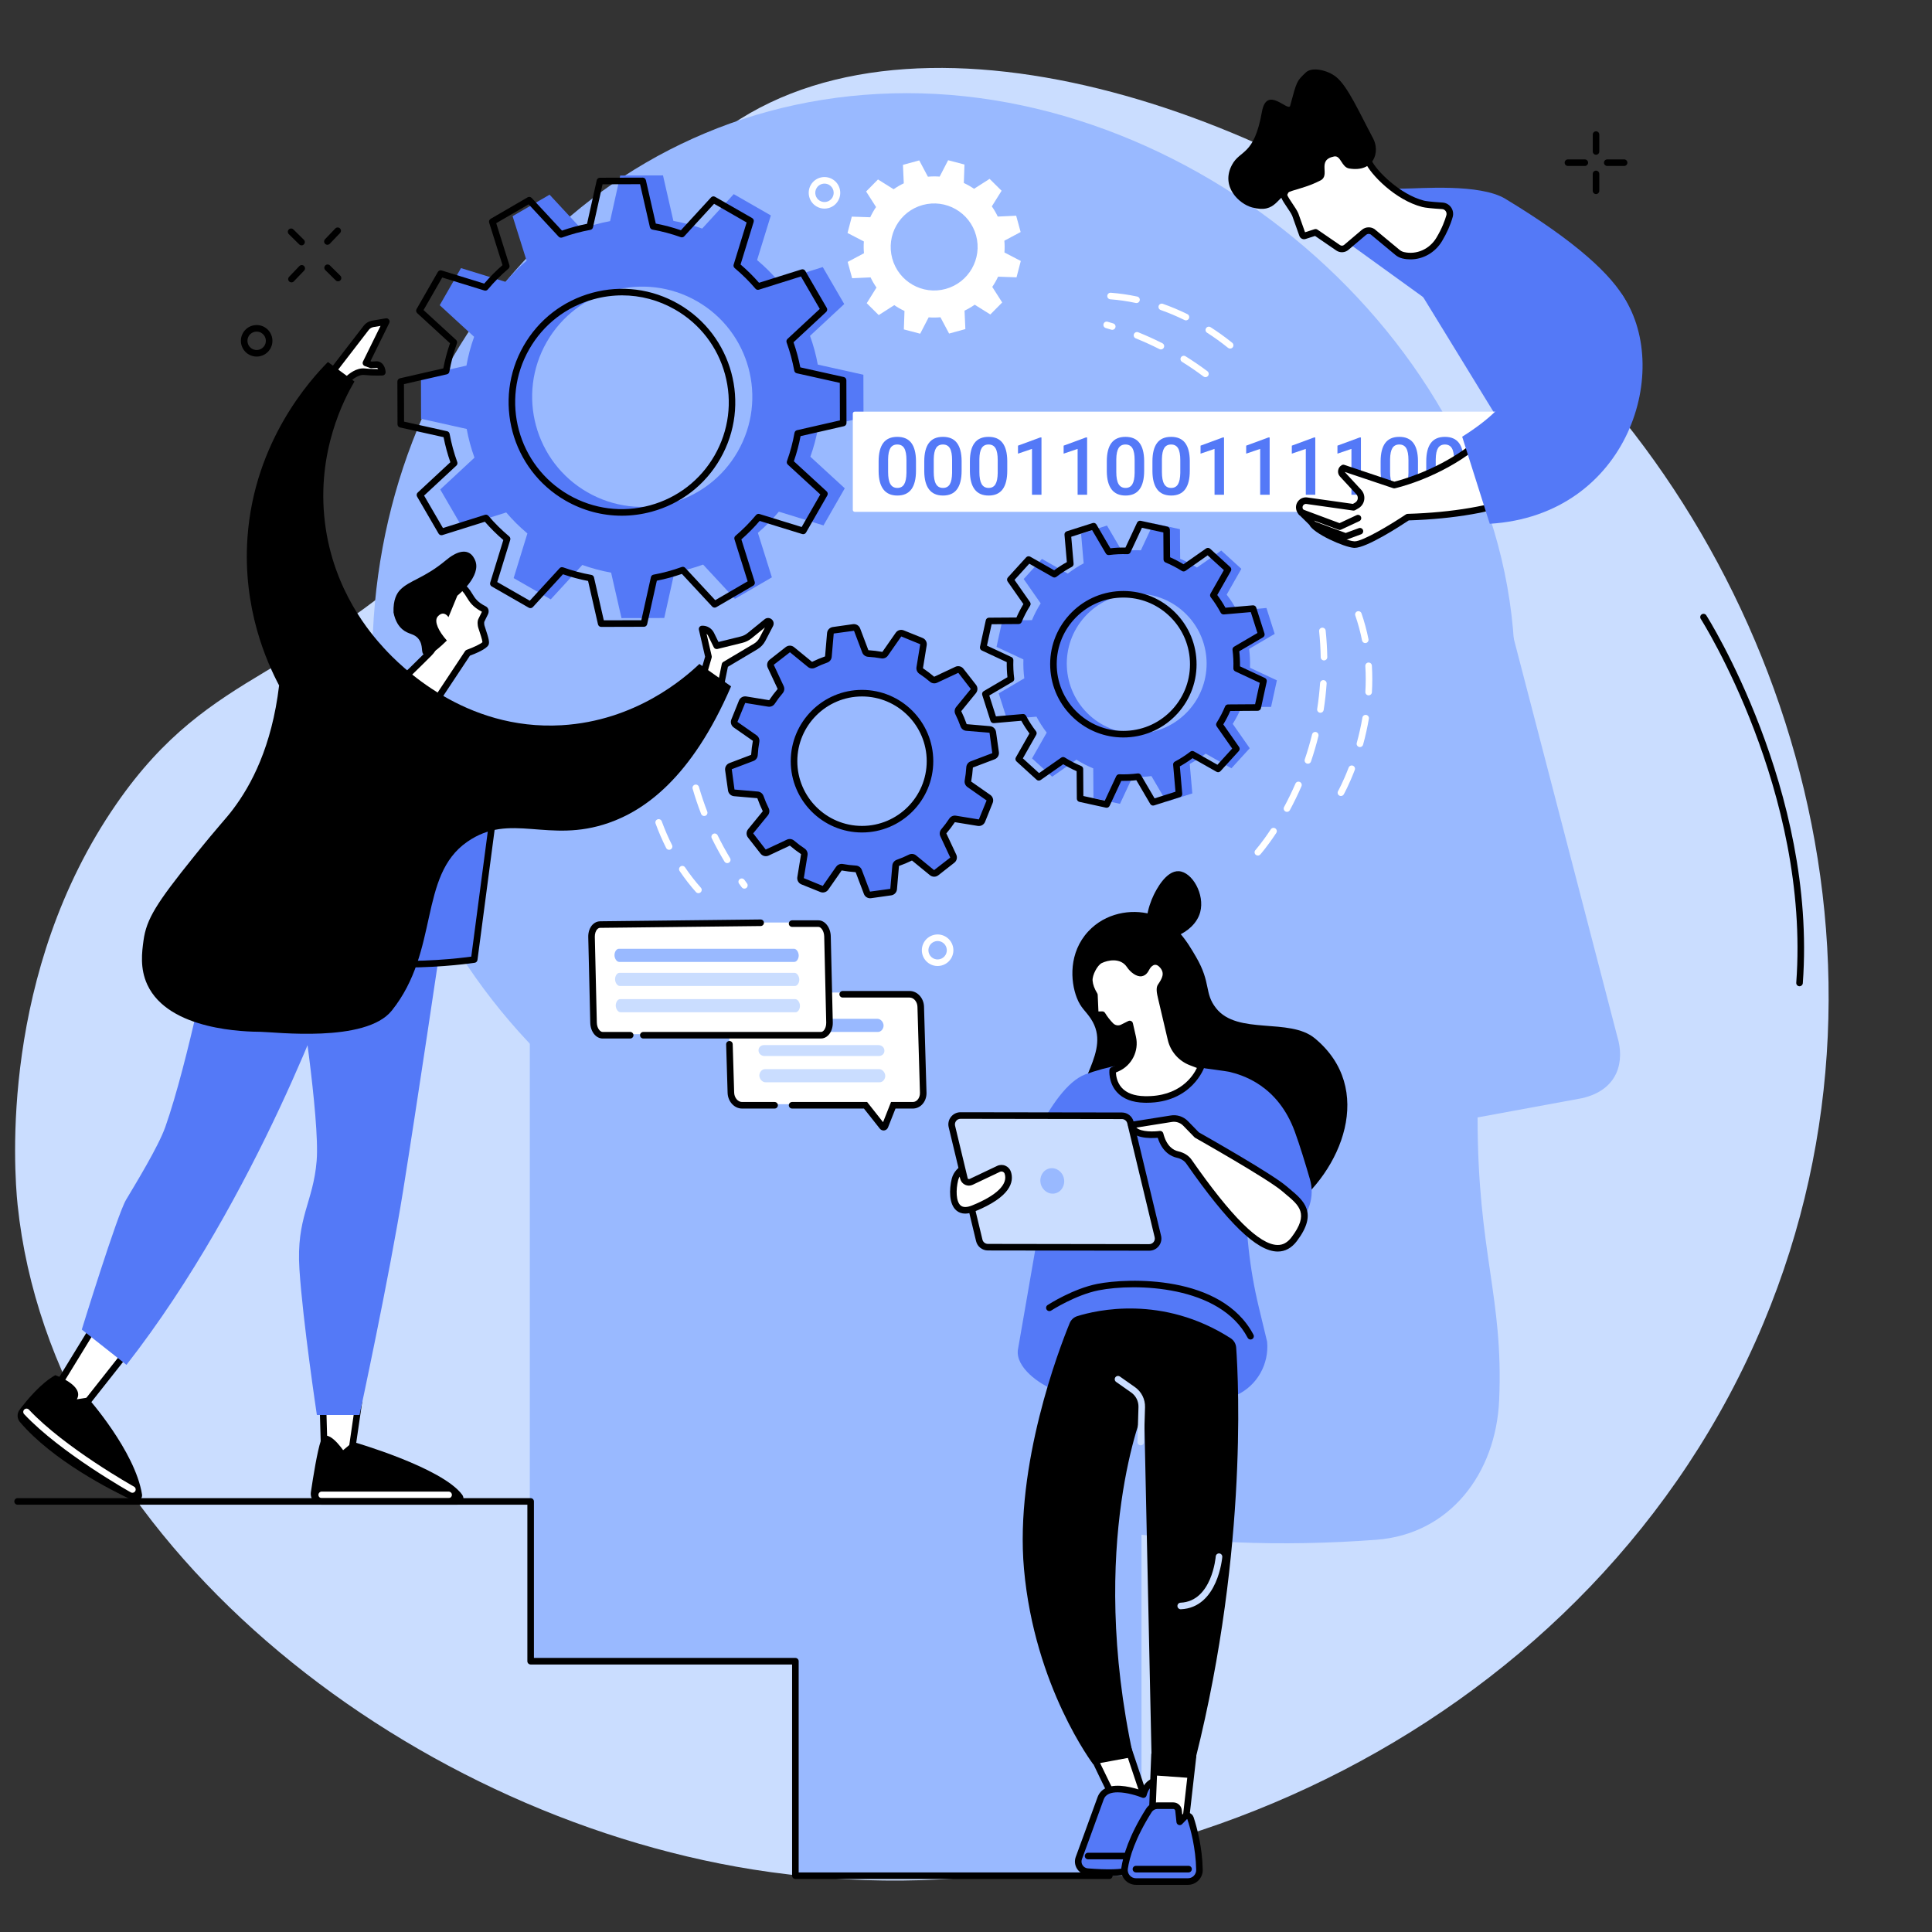 <svg xmlns="http://www.w3.org/2000/svg" xmlns:xlink="http://www.w3.org/1999/xlink" width="1080" zoomAndPan="magnify" viewBox="0 0 810 810" height="1080" preserveAspectRatio="xMidYMid meet" version="1.2"><rect x="0" y="0" width="810" height="810" fill="#333333" stroke="none"/><g id="001fa03329"><path style=" stroke:none;fill-rule:nonzero;fill:#caddff;fill-opacity:1;" d="M 190.609 222.328 C 269.801 142.598 252.219 89.355 306.41 52.438 C 389.785 -4.367 540.309 47.77 632.109 125.902 C 744.547 221.602 805.445 396.621 739.355 554.691 C 668.973 723.039 480.918 810.137 315.691 783.801 C 168.133 760.285 21.914 644.676 7.379 505.141 C 5.805 490.016 0.02 407.527 48.793 337.043 C 89.105 278.781 127.832 285.539 190.609 222.328 "/><path style=" stroke:none;fill-rule:nonzero;fill:#5479f7;fill-opacity:1;" d="M 596.004 123.477 L 635.531 187.961 L 661.066 135.035 L 596.004 123.477 "/><path style=" stroke:none;fill-rule:nonzero;fill:#99b9ff;fill-opacity:1;" d="M 635.141 281.875 C 635.141 411.445 530.145 516.48 400.633 516.48 C 271.117 516.48 156.078 406.59 156.078 277.02 C 156.078 147.453 250.75 39.062 380.266 39.062 C 509.781 39.062 635.141 152.309 635.141 281.875 "/><path style=" stroke:none;fill-rule:nonzero;fill:#99b9ff;fill-opacity:1;" d="M 312.172 483.586 L 328.316 609.34 C 427.582 639.211 496.652 651.543 576.965 645.562 C 607.758 643.266 627.191 617.832 628.531 586.973 C 630.406 543.742 619.484 525.449 619.484 468.484 L 663.25 460.426 C 678.762 456.895 681.133 444.617 678.078 434.664 L 632.758 260.477 L 312.172 483.586 "/><path style=" stroke:none;fill-rule:nonzero;fill:#99b9ff;fill-opacity:1;" d="M 478.582 786.395 L 333.469 786.395 L 333.469 697.363 L 222.129 697.363 L 222.129 407.211 L 478.582 407.211 L 478.582 786.395 "/><path style=" stroke:none;fill-rule:nonzero;fill:#5479f7;fill-opacity:1;" d="M 498.238 297.969 C 487.34 309.945 468.801 310.809 456.828 299.91 C 444.859 289 443.996 270.453 454.895 258.477 C 465.793 246.504 484.336 245.637 496.305 256.543 C 508.273 267.445 509.145 285.992 498.238 297.969 Z M 520.441 238.484 L 512.02 230.816 L 501.828 237.945 C 499.559 236.52 497.207 235.297 494.785 234.293 L 494.699 221.863 L 483.574 219.434 L 478.316 230.711 C 475.668 230.613 473.02 230.734 470.395 231.078 L 464.105 220.34 L 453.254 223.805 L 454.328 236.184 C 452.016 237.41 449.785 238.848 447.66 240.48 L 436.844 234.332 L 429.18 242.754 L 436.305 252.953 C 434.879 255.219 433.656 257.578 432.652 260 L 420.23 260.082 L 417.801 271.211 L 429.07 276.477 C 428.977 279.121 429.102 281.773 429.441 284.395 L 418.715 290.691 L 422.168 301.547 L 434.547 300.469 C 435.77 302.789 437.203 305.02 438.84 307.145 L 432.695 317.961 L 441.117 325.633 L 451.305 318.5 C 453.57 319.93 455.93 321.152 458.348 322.156 L 458.434 334.582 L 469.555 337.012 L 474.824 325.742 C 477.469 325.836 480.113 325.711 482.738 325.371 L 489.031 336.105 L 499.883 332.648 L 498.801 320.262 C 501.125 319.035 503.352 317.598 505.477 315.965 L 516.285 322.113 L 523.953 313.695 L 516.828 303.496 C 518.25 301.227 519.477 298.875 520.484 296.449 L 532.906 296.363 L 535.336 285.234 L 524.062 279.969 C 524.16 277.324 524.035 274.676 523.691 272.051 L 534.422 265.758 L 530.961 254.902 L 518.59 255.977 C 517.363 253.66 515.926 251.426 514.293 249.305 L 520.441 238.484 "/><path style=" stroke:none;fill-rule:nonzero;fill:#000000;fill-opacity:1;" d="M 471.004 250.531 C 470.562 250.531 470.117 250.539 469.668 250.562 C 462.215 250.91 455.344 254.145 450.316 259.664 C 445.293 265.188 442.719 272.332 443.066 279.789 C 443.418 287.246 446.648 294.121 452.164 299.148 C 457.68 304.176 464.816 306.758 472.281 306.402 C 479.734 306.051 486.609 302.82 491.629 297.301 C 496.652 291.781 499.23 284.633 498.883 277.18 C 498.531 269.723 495.301 262.844 489.781 257.82 C 484.598 253.094 477.973 250.531 471.004 250.531 Z M 470.941 309.184 C 463.281 309.184 456.008 306.375 450.309 301.184 C 444.25 295.664 440.703 288.109 440.316 279.918 C 439.934 271.727 442.762 263.875 448.285 257.809 C 453.805 251.746 461.352 248.195 469.539 247.812 C 477.746 247.438 485.578 250.262 491.637 255.781 C 497.699 261.305 501.25 268.855 501.633 277.051 C 502.016 285.242 499.184 293.094 493.664 299.156 C 488.145 305.215 480.594 308.773 472.41 309.152 C 471.922 309.176 471.43 309.184 470.941 309.184 Z M 454.207 333.734 L 463.188 335.695 L 467.98 325.414 C 468.219 324.91 468.738 324.586 469.281 324.625 C 471.832 324.715 474.418 324.594 476.965 324.262 C 477.52 324.191 478.055 324.453 478.336 324.93 L 484.07 334.719 L 492.824 331.926 L 491.844 320.645 C 491.789 320.09 492.078 319.566 492.57 319.305 C 494.801 318.125 496.98 316.723 499.047 315.137 C 499.484 314.797 500.082 314.754 500.562 315.031 L 510.418 320.633 L 516.602 313.836 L 510.105 304.543 C 509.793 304.09 509.773 303.492 510.066 303.023 C 511.457 300.816 512.648 298.516 513.613 296.18 C 513.828 295.672 514.324 295.336 514.879 295.332 L 526.203 295.254 L 528.164 286.277 L 517.887 281.48 C 517.387 281.242 517.074 280.73 517.094 280.18 C 517.191 277.625 517.066 275.035 516.738 272.488 C 516.664 271.938 516.926 271.402 517.402 271.125 L 527.188 265.383 L 524.398 256.625 L 513.117 257.605 C 512.566 257.66 512.039 257.367 511.777 256.879 C 510.602 254.648 509.199 252.469 507.609 250.402 C 507.27 249.961 507.23 249.363 507.504 248.879 L 513.109 239.023 L 506.312 232.836 L 497.023 239.336 C 496.566 239.648 495.969 239.668 495.5 239.371 C 493.301 237.984 491.004 236.793 488.668 235.82 C 488.156 235.609 487.82 235.113 487.812 234.562 L 487.742 223.234 L 478.766 221.273 L 473.965 231.551 C 473.73 232.051 473.25 232.359 472.672 232.344 C 470.109 232.25 467.52 232.375 464.984 232.703 C 464.434 232.777 463.898 232.512 463.617 232.035 L 457.875 222.25 L 449.125 225.039 L 450.109 236.324 C 450.156 236.875 449.871 237.402 449.379 237.66 C 447.145 238.844 444.965 240.246 442.906 241.832 C 442.461 242.172 441.863 242.211 441.383 241.938 L 431.531 236.328 L 425.344 243.125 L 431.844 252.422 C 432.16 252.875 432.176 253.477 431.883 253.945 C 430.492 256.145 429.297 258.445 428.332 260.781 C 428.121 261.297 427.621 261.625 427.066 261.633 L 415.746 261.711 L 413.789 270.688 L 424.062 275.488 C 424.559 275.727 424.875 276.234 424.855 276.789 C 424.762 279.348 424.879 281.938 425.215 284.477 C 425.285 285.023 425.023 285.566 424.543 285.844 L 414.762 291.582 L 417.555 300.34 L 428.832 299.359 C 429.395 299.309 429.914 299.598 430.168 300.086 C 431.348 302.32 432.75 304.496 434.34 306.562 C 434.676 307.004 434.715 307.598 434.441 308.082 L 428.84 317.945 L 435.633 324.133 L 444.926 317.633 C 445.379 317.316 445.977 317.301 446.445 317.598 C 448.648 318.98 450.949 320.176 453.277 321.145 C 453.793 321.355 454.129 321.848 454.133 322.402 Z M 463.965 338.648 C 463.867 338.648 463.77 338.637 463.668 338.621 L 452.547 336.188 C 451.922 336.051 451.473 335.492 451.469 334.852 L 451.383 323.324 C 449.473 322.484 447.586 321.508 445.762 320.402 L 436.309 327.016 C 435.781 327.387 435.066 327.344 434.594 326.906 L 426.176 319.234 C 425.695 318.805 425.59 318.098 425.906 317.539 L 431.605 307.508 C 430.336 305.797 429.184 304.004 428.176 302.18 L 416.695 303.18 C 416.047 303.246 415.461 302.84 415.266 302.227 L 411.805 291.367 C 411.613 290.754 411.871 290.086 412.426 289.766 L 422.375 283.922 C 422.145 281.832 422.043 279.711 422.082 277.602 L 411.629 272.719 C 411.043 272.445 410.727 271.809 410.863 271.176 L 413.297 260.047 C 413.43 259.418 413.984 258.969 414.629 258.965 L 426.145 258.887 C 426.984 256.973 427.965 255.09 429.066 253.258 L 422.457 243.801 C 422.086 243.277 422.137 242.562 422.566 242.09 L 430.234 233.664 C 430.664 233.188 431.371 233.074 431.934 233.395 L 441.961 239.094 C 443.672 237.828 445.457 236.68 447.285 235.664 L 446.289 224.18 C 446.238 223.539 446.629 222.945 447.242 222.75 L 458.094 219.293 C 458.711 219.09 459.375 219.352 459.699 219.906 L 465.531 229.867 C 467.629 229.629 469.746 229.527 471.852 229.566 L 476.734 219.109 C 477.008 218.523 477.641 218.207 478.277 218.348 L 489.402 220.777 C 490.031 220.918 490.48 221.469 490.484 222.113 L 490.562 233.637 C 492.48 234.48 494.363 235.461 496.188 236.562 L 505.641 229.949 C 506.164 229.578 506.879 229.625 507.359 230.059 L 515.77 237.727 C 516.25 238.16 516.363 238.863 516.039 239.426 L 510.34 249.457 C 511.613 251.176 512.766 252.965 513.777 254.789 L 525.254 253.789 C 525.898 253.738 526.488 254.129 526.684 254.742 L 530.141 265.594 C 530.336 266.211 530.078 266.875 529.527 267.203 L 519.57 273.043 C 519.805 275.141 519.902 277.258 519.867 279.367 L 530.324 284.25 C 530.902 284.52 531.219 285.16 531.082 285.789 L 528.656 296.918 C 528.516 297.551 527.965 297.996 527.32 298.004 L 515.801 298.082 C 514.961 299.992 513.984 301.879 512.879 303.711 L 519.488 313.164 C 519.859 313.691 519.812 314.398 519.379 314.879 L 511.711 323.301 C 511.277 323.777 510.574 323.891 510.016 323.57 L 499.984 317.871 C 498.27 319.145 496.484 320.289 494.66 321.305 L 495.656 332.785 C 495.715 333.426 495.316 334.023 494.703 334.215 L 483.852 337.676 C 483.242 337.879 482.574 337.617 482.25 337.062 L 476.414 327.102 C 474.316 327.34 472.199 327.43 470.098 327.398 L 465.211 337.855 C 464.984 338.352 464.492 338.648 463.965 338.648 "/><path style=" stroke:none;fill-rule:nonzero;fill:#5479f7;fill-opacity:1;" d="M 309.293 189.312 C 296.613 211.434 268.41 219.082 246.301 206.395 C 224.191 193.711 216.547 165.492 229.227 143.375 C 241.906 121.258 270.113 113.605 292.223 126.293 C 314.332 138.98 321.977 167.191 309.293 189.312 Z M 323.18 90.32 L 307.625 81.395 L 294.387 95.828 C 290.414 94.406 286.383 93.324 282.316 92.609 L 277.961 73.535 L 260.031 73.59 L 255.777 92.711 C 251.68 93.469 247.652 94.559 243.734 95.98 L 230.41 81.621 L 214.91 90.633 L 220.773 109.293 C 217.629 111.969 214.691 114.941 211.98 118.172 L 193.27 112.406 L 184.352 127.961 L 198.777 141.207 C 197.355 145.184 196.277 149.215 195.559 153.281 L 176.492 157.645 L 176.543 175.578 L 195.664 179.836 C 196.414 183.938 197.504 187.965 198.926 191.879 L 184.574 205.211 L 193.582 220.715 L 212.238 214.848 C 214.91 217.996 217.879 220.938 221.109 223.648 L 215.348 242.371 L 230.898 251.289 L 244.137 236.859 C 248.109 238.277 252.141 239.359 256.207 240.078 L 260.566 259.148 L 278.492 259.098 L 282.746 239.973 C 286.844 239.223 290.871 238.125 294.789 236.711 L 308.113 251.07 L 323.613 242.055 L 317.746 223.391 C 320.895 220.715 323.828 217.75 326.539 214.516 L 345.25 220.281 L 354.172 204.723 L 339.746 191.477 C 341.168 187.508 342.25 183.469 342.965 179.406 L 362.027 175.043 L 361.98 157.109 L 342.863 152.855 C 342.105 148.754 341.02 144.727 339.598 140.805 L 353.949 127.477 L 344.945 111.969 L 326.285 117.836 C 323.613 114.691 320.645 111.754 317.41 109.043 L 323.18 90.32 "/><path style=" stroke:none;fill-rule:nonzero;fill:#000000;fill-opacity:1;" d="M 300.785 191.617 L 300.793 191.617 Z M 260.82 123.832 C 256.891 123.832 252.934 124.359 249.039 125.418 C 237.496 128.543 227.859 135.98 221.91 146.363 C 209.625 167.789 217.059 195.215 238.473 207.504 C 248.848 213.461 260.922 215.016 272.465 211.883 C 284.008 208.75 293.641 201.312 299.594 190.938 C 305.543 180.555 307.098 168.48 303.969 156.93 C 300.84 145.383 293.398 135.746 283.027 129.789 C 276.156 125.844 268.535 123.832 260.82 123.832 Z M 260.676 216.215 C 252.484 216.215 244.398 214.078 237.105 209.891 C 214.371 196.848 206.484 167.734 219.523 144.992 C 225.836 133.973 236.066 126.082 248.316 122.754 C 260.57 119.434 273.383 121.086 284.395 127.402 C 307.129 140.445 315.016 169.559 301.977 192.301 C 295.664 203.316 285.438 211.219 273.184 214.539 C 269.047 215.66 264.848 216.215 260.676 216.215 Z M 235.625 237.785 C 235.781 237.785 235.938 237.812 236.09 237.863 C 239.988 239.266 243.973 240.328 247.938 241.027 C 248.48 241.121 248.914 241.535 249.035 242.078 L 253.148 260.074 L 268.879 260.031 L 272.895 241.977 C 273.012 241.438 273.445 241.023 273.988 240.926 C 278 240.188 281.977 239.113 285.809 237.719 C 286.324 237.531 286.906 237.672 287.285 238.078 L 299.863 251.629 L 313.457 243.723 L 307.926 226.109 C 307.762 225.582 307.926 225.004 308.344 224.648 C 311.414 222.043 314.316 219.105 316.973 215.934 C 317.328 215.508 317.906 215.34 318.434 215.504 L 336.098 220.949 L 343.918 207.301 L 330.301 194.797 C 329.898 194.426 329.754 193.844 329.941 193.32 C 331.34 189.418 332.402 185.43 333.098 181.469 C 333.195 180.926 333.609 180.492 334.148 180.363 L 352.141 176.254 L 352.094 160.516 L 334.051 156.5 C 333.516 156.379 333.098 155.949 333 155.406 C 332.258 151.398 331.184 147.418 329.793 143.582 C 329.605 143.059 329.746 142.477 330.148 142.105 L 343.695 129.516 L 335.797 115.914 L 318.188 121.449 C 317.66 121.617 317.086 121.457 316.727 121.031 C 314.125 117.969 311.191 115.066 308.02 112.398 C 307.594 112.043 307.426 111.465 307.586 110.941 L 313.027 93.27 L 299.387 85.441 L 286.891 99.062 C 286.512 99.473 285.938 99.617 285.41 99.43 C 281.512 98.035 277.527 96.973 273.566 96.27 C 273.02 96.172 272.59 95.758 272.465 95.219 L 268.352 77.219 L 252.625 77.266 L 248.609 95.316 C 248.488 95.855 248.055 96.27 247.516 96.371 C 243.508 97.109 239.531 98.188 235.691 99.574 C 235.176 99.766 234.59 99.621 234.215 99.219 L 221.637 85.668 L 208.043 93.574 L 213.574 111.188 C 213.742 111.711 213.574 112.289 213.156 112.652 C 210.086 115.258 207.184 118.191 204.527 121.363 C 204.168 121.785 203.594 121.957 203.066 121.793 L 185.406 116.348 L 177.582 130 L 191.195 142.5 C 191.605 142.875 191.746 143.457 191.559 143.977 C 190.168 147.879 189.105 151.863 188.402 155.828 C 188.305 156.375 187.895 156.805 187.352 156.93 L 169.363 161.047 L 169.406 176.777 L 187.449 180.797 C 187.992 180.914 188.402 181.344 188.504 181.891 C 189.242 185.906 190.32 189.883 191.707 193.719 C 191.895 194.234 191.754 194.816 191.352 195.195 L 177.805 207.777 L 185.707 221.379 L 203.312 215.844 C 203.844 215.676 204.418 215.844 204.773 216.262 C 207.379 219.332 210.312 222.234 213.484 224.895 C 213.91 225.25 214.078 225.828 213.914 226.355 L 208.473 244.023 L 222.117 251.852 L 234.613 238.23 C 234.879 237.945 235.25 237.785 235.625 237.785 Z M 252.051 262.832 C 251.41 262.832 250.855 262.391 250.711 261.762 L 246.555 243.574 C 243.031 242.902 239.5 241.957 236.027 240.762 L 223.402 254.527 C 222.965 255 222.262 255.109 221.703 254.789 L 206.148 245.863 C 205.59 245.543 205.328 244.879 205.52 244.266 L 211.02 226.414 C 208.23 224.02 205.633 221.445 203.277 218.742 L 185.484 224.336 C 184.867 224.527 184.203 224.27 183.879 223.715 L 174.871 208.207 C 174.551 207.652 174.656 206.945 175.125 206.508 L 188.816 193.789 C 187.621 190.371 186.668 186.844 185.969 183.289 L 167.734 179.223 C 167.105 179.086 166.66 178.531 166.656 177.887 L 166.605 159.953 C 166.605 159.309 167.051 158.746 167.676 158.605 L 185.859 154.445 C 186.527 150.922 187.469 147.383 188.668 143.914 L 174.91 131.281 C 174.434 130.848 174.328 130.141 174.645 129.586 L 183.566 114.023 C 183.887 113.469 184.551 113.207 185.164 113.395 L 203.008 118.895 C 205.402 116.105 207.973 113.512 210.68 111.145 L 205.086 93.348 C 204.891 92.734 205.148 92.07 205.707 91.746 L 221.207 82.734 C 221.762 82.41 222.469 82.516 222.906 82.984 L 235.617 96.684 C 239.039 95.488 242.566 94.531 246.117 93.832 L 250.176 75.594 C 250.316 74.965 250.871 74.516 251.516 74.516 L 269.445 74.465 C 269.445 74.465 269.445 74.465 269.449 74.465 C 270.09 74.465 270.645 74.91 270.789 75.531 L 274.945 93.727 C 278.469 94.395 282.004 95.34 285.477 96.531 L 298.102 82.77 C 298.539 82.293 299.242 82.184 299.797 82.512 L 315.355 91.43 C 315.91 91.75 316.172 92.414 315.98 93.027 L 310.484 110.887 C 313.273 113.277 315.867 115.852 318.227 118.555 L 336.02 112.961 C 336.633 112.766 337.297 113.023 337.617 113.582 L 346.629 129.09 C 346.953 129.645 346.848 130.352 346.375 130.789 L 332.688 143.504 C 333.879 146.93 334.836 150.453 335.531 154.012 L 353.77 158.07 C 354.395 158.211 354.84 158.766 354.844 159.41 L 354.895 177.348 C 354.898 177.988 354.453 178.547 353.828 178.688 L 335.645 182.848 C 334.977 186.367 334.031 189.902 332.832 193.383 L 346.59 206.012 C 347.062 206.449 347.176 207.152 346.855 207.715 L 337.934 223.273 C 337.613 223.832 336.949 224.094 336.34 223.906 L 318.488 218.398 C 316.098 221.188 313.523 223.789 310.82 226.145 L 316.418 243.949 C 316.609 244.559 316.352 245.227 315.793 245.551 L 300.297 254.566 C 299.738 254.883 299.035 254.781 298.594 254.309 L 285.887 240.613 C 282.465 241.809 278.938 242.762 275.383 243.457 L 271.324 261.703 C 271.184 262.332 270.629 262.777 269.984 262.785 L 252.055 262.832 C 252.055 262.832 252.055 262.832 252.051 262.832 "/><path style=" stroke:none;fill-rule:nonzero;fill:#5479f7;fill-opacity:1;" d="M 361.402 347.645 C 345.664 347.645 332.902 334.879 332.902 319.129 C 332.902 303.383 345.664 290.617 361.402 290.617 C 377.145 290.617 389.906 303.383 389.906 319.129 C 389.906 334.879 377.145 347.645 361.402 347.645 Z M 416.23 307.051 C 416.133 306.387 415.594 305.875 414.922 305.82 L 405.223 305.027 C 404.656 304.984 404.18 304.605 403.988 304.07 C 403.355 302.262 402.617 300.516 401.777 298.832 C 401.523 298.324 401.582 297.723 401.941 297.281 L 408.094 289.742 C 408.516 289.223 408.523 288.477 408.109 287.945 L 402.859 281.23 C 402.441 280.695 401.715 280.527 401.109 280.812 L 392.309 284.992 C 391.797 285.23 391.195 285.145 390.762 284.773 C 389.324 283.543 387.812 282.406 386.23 281.363 C 385.762 281.051 385.508 280.496 385.598 279.938 L 387.164 270.312 C 387.273 269.648 386.902 269 386.277 268.746 L 378.379 265.559 C 377.754 265.309 377.043 265.52 376.66 266.078 L 371.129 274.082 C 370.805 274.551 370.242 274.773 369.684 274.668 C 367.836 274.328 365.953 274.102 364.047 273.996 C 363.484 273.961 362.984 273.609 362.781 273.074 L 359.336 263.961 C 359.098 263.336 358.453 262.953 357.789 263.047 L 349.352 264.246 C 348.684 264.336 348.172 264.883 348.117 265.555 L 347.328 275.266 C 347.281 275.832 346.902 276.309 346.363 276.5 C 344.562 277.133 342.816 277.871 341.137 278.715 C 340.629 278.969 340.027 278.91 339.586 278.551 L 332.059 272.398 C 331.539 271.969 330.793 271.961 330.262 272.379 L 323.551 277.637 C 323.023 278.051 322.852 278.777 323.137 279.383 L 327.309 288.199 C 327.551 288.711 327.461 289.312 327.09 289.738 C 325.863 291.184 324.723 292.699 323.68 294.277 C 323.371 294.758 322.816 295.004 322.262 294.914 L 312.648 293.352 C 311.984 293.242 311.332 293.609 311.082 294.23 L 307.895 302.145 C 307.645 302.766 307.859 303.484 308.414 303.863 L 316.41 309.398 C 316.871 309.723 317.098 310.289 316.992 310.848 C 316.652 312.695 316.43 314.582 316.32 316.492 C 316.285 317.059 315.934 317.555 315.402 317.758 L 306.297 321.211 C 305.668 321.449 305.293 322.09 305.383 322.762 L 306.574 331.207 C 306.672 331.871 307.215 332.387 307.887 332.438 L 317.59 333.227 C 318.152 333.273 318.629 333.656 318.816 334.191 C 319.453 335.996 320.188 337.746 321.031 339.43 C 321.285 339.934 321.227 340.539 320.867 340.973 L 314.719 348.516 C 314.293 349.035 314.285 349.785 314.695 350.312 L 319.949 357.027 C 320.363 357.559 321.09 357.73 321.695 357.441 L 330.496 353.27 C 331.012 353.027 331.609 353.117 332.043 353.484 C 333.48 354.719 334.996 355.855 336.574 356.895 C 337.047 357.207 337.301 357.762 337.211 358.32 L 335.645 367.945 C 335.535 368.609 335.902 369.262 336.523 369.512 L 344.43 372.699 C 345.051 372.953 345.77 372.734 346.148 372.184 L 351.68 364.176 C 352 363.711 352.562 363.484 353.121 363.59 C 354.969 363.93 356.852 364.156 358.762 364.266 C 359.328 364.297 359.824 364.648 360.023 365.18 L 363.477 374.293 C 363.711 374.926 364.355 375.305 365.02 375.207 L 373.457 374.016 C 374.121 373.922 374.633 373.375 374.691 372.707 L 375.48 362.992 C 375.527 362.426 375.906 361.945 376.441 361.762 C 378.242 361.125 379.992 360.387 381.668 359.543 C 382.176 359.289 382.781 359.348 383.219 359.707 L 390.75 365.863 C 391.27 366.285 392.016 366.293 392.543 365.879 L 399.258 360.621 C 399.785 360.207 399.953 359.484 399.668 358.871 L 395.504 350.062 C 395.258 349.547 395.348 348.949 395.715 348.516 C 396.941 347.074 398.082 345.562 399.125 343.98 C 399.434 343.504 399.988 343.25 400.547 343.344 L 410.16 344.91 C 410.824 345.02 411.473 344.648 411.727 344.023 L 414.91 336.113 C 415.16 335.488 414.949 334.773 414.391 334.391 L 406.395 328.855 C 405.934 328.531 405.707 327.973 405.812 327.414 C 406.156 325.562 406.379 323.68 406.488 321.77 C 406.52 321.203 406.875 320.703 407.406 320.504 L 416.508 317.047 C 417.133 316.809 417.52 316.164 417.422 315.5 L 416.23 307.051 "/><path style=" stroke:none;fill-rule:nonzero;fill:#000000;fill-opacity:1;" d="M 361.402 291.992 C 346.445 291.992 334.277 304.164 334.277 319.129 C 334.277 334.094 346.445 346.27 361.402 346.27 C 376.359 346.27 388.531 334.094 388.531 319.129 C 388.531 304.164 376.359 291.992 361.402 291.992 Z M 361.402 349.02 C 344.93 349.02 331.523 335.609 331.523 319.129 C 331.523 302.648 344.93 289.238 361.402 289.238 C 377.879 289.238 391.281 302.648 391.281 319.129 C 391.281 335.609 377.879 349.02 361.402 349.02 Z M 352.855 362.188 C 353.027 362.188 353.199 362.207 353.371 362.234 C 355.152 362.566 356.988 362.789 358.836 362.891 C 359.949 362.953 360.922 363.66 361.312 364.695 L 364.758 373.809 L 373.262 372.652 L 374.109 362.879 C 374.199 361.777 374.938 360.832 375.988 360.461 C 377.73 359.852 379.438 359.125 381.055 358.312 C 382.043 357.816 383.234 357.941 384.09 358.641 L 391.617 364.801 L 398.406 359.539 L 394.258 350.648 C 393.785 349.652 393.949 348.469 394.668 347.625 C 395.859 346.23 396.969 344.75 397.973 343.223 C 398.582 342.297 399.676 341.805 400.77 341.984 L 410.383 343.551 L 413.633 335.598 L 405.617 329.984 C 404.711 329.363 404.258 328.254 404.461 327.164 C 404.789 325.387 405.008 323.547 405.117 321.688 C 405.18 320.578 405.887 319.605 406.914 319.215 L 416.023 315.758 L 414.867 307.246 C 414.863 307.219 414.836 307.195 414.809 307.195 L 405.109 306.398 C 404.008 306.312 403.059 305.57 402.691 304.523 C 402.082 302.781 401.359 301.074 400.543 299.449 C 400.051 298.453 400.18 297.262 400.875 296.41 L 407.023 288.871 L 401.773 282.078 L 392.895 286.23 C 391.898 286.703 390.711 286.539 389.867 285.82 C 388.477 284.629 387 283.516 385.473 282.512 C 384.547 281.902 384.066 280.805 384.238 279.723 L 385.809 270.094 L 377.863 266.84 L 372.262 274.863 C 371.633 275.773 370.52 276.227 369.434 276.023 C 367.648 275.695 365.812 275.473 363.973 275.371 C 362.859 275.301 361.887 274.598 361.496 273.566 L 358.047 264.453 L 349.543 265.609 L 348.699 275.379 C 348.609 276.48 347.875 277.426 346.824 277.797 C 345.078 278.41 343.371 279.137 341.754 279.945 C 340.766 280.445 339.574 280.316 338.719 279.617 L 331.188 273.461 L 324.398 278.719 L 328.551 287.609 C 329.023 288.605 328.863 289.789 328.137 290.637 C 326.945 292.027 325.836 293.508 324.832 295.035 C 324.223 295.965 323.121 296.449 322.035 296.273 L 312.426 294.711 L 309.172 302.66 L 317.191 308.27 C 318.094 308.895 318.551 310.004 318.348 311.098 C 318.016 312.879 317.797 314.719 317.691 316.566 C 317.629 317.68 316.922 318.652 315.891 319.039 L 306.789 322.5 L 307.938 331.016 L 317.699 331.855 C 318.797 331.945 319.746 332.684 320.117 333.73 C 320.727 335.477 321.445 337.184 322.262 338.812 C 322.758 339.801 322.633 340.992 321.934 341.848 L 315.781 349.387 L 321.031 356.18 L 329.91 352.023 C 330.906 351.555 332.094 351.719 332.938 352.438 C 334.328 353.629 335.805 354.738 337.332 355.746 C 338.258 356.359 338.742 357.457 338.566 358.539 L 337.004 368.168 L 344.941 371.422 L 350.547 363.395 C 351.074 362.629 351.941 362.188 352.855 362.188 Z M 364.812 376.602 C 363.652 376.602 362.605 375.895 362.188 374.781 L 358.734 365.672 C 356.719 365.531 354.762 365.293 352.871 364.945 L 347.281 372.965 C 346.527 374.059 345.141 374.473 343.914 373.973 L 336.008 370.789 C 334.781 370.293 334.074 369.031 334.285 367.723 L 335.852 358.102 C 334.195 356.973 332.625 355.793 331.148 354.531 L 322.285 358.688 C 321.09 359.254 319.68 358.922 318.867 357.879 L 313.613 351.16 C 312.797 350.121 312.812 348.676 313.648 347.648 L 319.801 340.105 C 318.938 338.316 318.168 336.5 317.52 334.645 L 307.77 333.812 C 306.449 333.703 305.402 332.707 305.219 331.395 L 304.02 322.949 C 303.84 321.637 304.574 320.395 305.809 319.926 L 314.918 316.469 C 315.059 314.449 315.289 312.492 315.645 310.594 L 307.629 305 C 306.543 304.242 306.129 302.859 306.621 301.633 L 309.809 293.719 C 310.297 292.488 311.559 291.781 312.871 291.992 L 322.48 293.555 C 323.598 291.902 324.781 290.328 326.047 288.848 L 321.895 279.973 C 321.328 278.773 321.664 277.367 322.707 276.555 L 329.414 271.293 C 330.457 270.477 331.906 270.492 332.93 271.332 L 340.457 277.484 C 342.238 276.621 344.051 275.852 345.91 275.199 L 346.746 265.438 C 346.855 264.121 347.848 263.07 349.156 262.883 L 357.594 261.684 C 358.902 261.504 360.152 262.238 360.621 263.477 L 364.07 272.59 C 366.086 272.73 368.035 272.965 369.938 273.316 L 375.527 265.293 C 376.281 264.199 377.664 263.789 378.895 264.281 L 386.797 267.469 C 388.023 267.965 388.734 269.223 388.523 270.535 L 386.957 280.16 C 388.605 281.281 390.176 282.461 391.66 283.727 L 400.52 279.57 C 401.719 279.004 403.125 279.336 403.941 280.383 L 409.191 287.098 C 410.012 288.141 409.992 289.586 409.156 290.613 L 403.008 298.156 C 403.871 299.941 404.641 301.758 405.289 303.609 L 415.035 304.445 C 416.355 304.555 417.402 305.547 417.594 306.859 L 418.785 315.309 C 418.973 316.617 418.234 317.859 417 318.336 L 407.891 321.789 C 407.75 323.816 407.516 325.773 407.164 327.664 L 415.18 333.262 C 416.266 334.016 416.684 335.398 416.188 336.629 L 413.004 344.539 C 412.508 345.77 411.246 346.48 409.941 346.27 L 400.328 344.703 C 399.207 346.359 398.023 347.934 396.758 349.41 L 400.91 358.285 C 401.477 359.484 401.148 360.891 400.105 361.707 L 393.391 366.965 C 392.348 367.781 390.902 367.766 389.875 366.93 L 382.352 360.773 C 380.566 361.637 378.754 362.406 376.895 363.059 L 376.062 372.816 C 375.953 374.141 374.961 375.191 373.648 375.379 L 365.211 376.57 C 365.078 376.594 364.945 376.602 364.812 376.602 "/><path style=" stroke:none;fill-rule:nonzero;fill:#ffffff;fill-opacity:1;" d="M 396.465 121.141 C 386.758 123.805 376.734 118.082 374.074 108.363 C 371.418 98.648 377.133 88.609 386.84 85.945 C 396.543 83.289 406.57 89.012 409.227 98.727 C 411.883 108.445 406.172 118.48 396.465 121.141 Z M 427.906 97.277 L 426.035 90.441 L 418.316 90.797 C 417.598 89.289 416.77 87.863 415.828 86.527 L 419.922 79.973 L 414.891 74.992 L 408.371 79.156 C 407.016 78.23 405.586 77.41 404.09 76.719 L 404.359 68.977 L 397.508 67.18 L 393.961 74.043 C 392.332 73.918 390.684 73.934 389.027 74.082 L 385.395 67.25 L 378.566 69.121 L 378.914 76.855 C 377.414 77.57 375.988 78.398 374.652 79.34 L 368.102 75.242 L 363.125 80.281 L 367.293 86.801 C 366.363 88.16 365.547 89.598 364.855 91.086 L 357.125 90.824 L 355.328 97.676 L 362.184 101.234 C 362.059 102.863 362.07 104.512 362.223 106.176 L 355.395 109.809 L 357.266 116.645 L 364.988 116.293 C 365.707 117.797 366.531 119.223 367.473 120.559 L 363.379 127.121 L 368.414 132.102 L 374.93 127.93 C 376.285 128.859 377.719 129.68 379.211 130.375 L 378.945 138.109 L 385.789 139.906 L 389.344 133.043 C 390.969 133.172 392.617 133.16 394.277 133.008 L 397.91 139.844 L 404.734 137.973 L 404.387 130.238 C 405.891 129.52 407.316 128.691 408.648 127.75 L 415.199 131.844 L 420.176 126.809 L 416.008 120.285 C 416.938 118.93 417.75 117.496 418.449 116 L 426.18 116.27 L 427.973 109.414 L 421.121 105.852 C 421.242 104.23 421.23 102.578 421.082 100.918 L 427.906 97.277 "/><path style=" stroke:none;fill-rule:nonzero;fill:#ffffff;fill-opacity:1;" d="M 555.098 276.887 C 554.348 276.887 553.738 276.289 553.719 275.543 C 553.652 271.934 553.43 268.277 553.051 264.672 C 552.973 263.91 553.527 263.238 554.281 263.156 C 555.031 263.09 555.711 263.629 555.789 264.387 C 556.176 268.074 556.402 271.805 556.473 275.484 C 556.488 276.246 555.879 276.875 555.125 276.887 C 555.113 276.887 555.105 276.887 555.098 276.887 Z M 553.598 298.832 C 553.527 298.832 553.453 298.824 553.387 298.812 C 552.633 298.695 552.117 297.992 552.234 297.242 C 552.793 293.664 553.203 290.027 553.449 286.422 C 553.5 285.664 554.172 285.078 554.914 285.145 C 555.672 285.195 556.246 285.848 556.195 286.609 C 555.941 290.293 555.527 294.012 554.953 297.668 C 554.852 298.344 554.266 298.832 553.598 298.832 Z M 548.344 320.191 C 548.199 320.191 548.043 320.172 547.902 320.121 C 547.184 319.875 546.797 319.094 547.035 318.375 C 548.203 314.945 549.223 311.426 550.09 307.918 C 550.273 307.176 551.02 306.73 551.754 306.91 C 552.492 307.094 552.941 307.836 552.762 308.578 C 551.883 312.16 550.828 315.75 549.645 319.258 C 549.453 319.832 548.918 320.191 548.344 320.191 Z M 539.574 340.379 C 539.348 340.379 539.129 340.324 538.918 340.211 C 538.254 339.852 537.996 339.012 538.359 338.348 C 540.066 335.172 541.668 331.871 543.117 328.543 C 543.418 327.844 544.23 327.527 544.93 327.828 C 545.625 328.129 545.945 328.941 545.641 329.641 C 544.16 333.035 542.531 336.41 540.781 339.652 C 540.535 340.113 540.066 340.379 539.574 340.379 Z M 527.359 358.699 C 527.031 358.699 526.703 358.578 526.441 358.348 C 525.875 357.84 525.828 356.965 526.336 356.402 C 526.363 356.371 529.102 353.301 532.785 347.707 C 533.203 347.074 534.055 346.895 534.691 347.316 C 535.324 347.734 535.504 348.586 535.082 349.219 C 531.273 355.004 528.5 358.109 528.387 358.242 C 528.113 358.543 527.738 358.699 527.359 358.699 "/><path style=" stroke:none;fill-rule:nonzero;fill:#ffffff;fill-opacity:1;" d="M 572.387 269.613 C 571.742 269.613 571.168 269.156 571.043 268.5 C 570.34 264.953 569.387 261.441 568.219 258.066 C 567.965 257.352 568.348 256.566 569.062 256.316 C 569.781 256.066 570.566 256.445 570.816 257.164 C 572.027 260.66 573.012 264.293 573.738 267.969 C 573.887 268.715 573.398 269.438 572.656 269.586 C 572.566 269.605 572.477 269.613 572.387 269.613 Z M 573.809 291.531 C 573.777 291.531 573.75 291.531 573.723 291.531 C 572.969 291.48 572.387 290.832 572.43 290.074 C 572.535 288.273 572.59 286.473 572.59 284.711 C 572.59 282.887 572.531 281.043 572.418 279.234 C 572.375 278.477 572.953 277.82 573.707 277.773 C 574.484 277.734 575.117 278.301 575.164 279.062 C 575.285 280.93 575.34 282.828 575.34 284.711 C 575.344 286.523 575.293 288.383 575.18 290.234 C 575.137 290.965 574.527 291.531 573.809 291.531 Z M 570.156 313.223 C 570.035 313.223 569.91 313.203 569.789 313.168 C 569.055 312.965 568.629 312.211 568.828 311.473 C 569.797 307.953 570.594 304.383 571.195 300.859 C 571.324 300.113 572.031 299.605 572.781 299.738 C 573.531 299.863 574.039 300.574 573.906 301.324 C 573.289 304.938 572.477 308.598 571.48 312.211 C 571.312 312.816 570.758 313.223 570.156 313.223 Z M 562.188 333.73 C 561.961 333.73 561.727 333.676 561.516 333.555 C 560.852 333.184 560.621 332.34 560.988 331.68 C 561.012 331.645 563.074 327.945 565.43 321.809 C 565.703 321.102 566.504 320.75 567.203 321.02 C 567.918 321.289 568.27 322.086 568 322.797 C 565.562 329.141 563.477 332.875 563.391 333.027 C 563.133 333.477 562.668 333.73 562.188 333.73 "/><path style=" stroke:none;fill-rule:nonzero;fill:#ffffff;fill-opacity:1;" d="M 466.32 138.285 C 466.188 138.285 466.047 138.266 465.914 138.227 C 465.152 137.992 464.375 137.758 463.602 137.535 C 462.867 137.324 462.449 136.559 462.664 135.828 C 462.871 135.098 463.637 134.68 464.367 134.891 C 465.16 135.117 465.945 135.352 466.723 135.598 C 467.449 135.816 467.863 136.586 467.633 137.316 C 467.453 137.906 466.906 138.285 466.32 138.285 Z M 486.711 146.508 C 486.5 146.508 486.293 146.465 486.094 146.363 C 482.875 144.73 479.543 143.215 476.172 141.863 C 475.473 141.578 475.129 140.777 475.414 140.07 C 475.695 139.371 476.5 139.023 477.207 139.309 C 480.641 140.695 484.047 142.238 487.332 143.902 C 488.012 144.25 488.281 145.078 487.938 145.754 C 487.699 146.234 487.211 146.508 486.711 146.508 Z M 505.383 158.121 C 505.098 158.121 504.812 158.031 504.562 157.848 C 501.66 155.672 498.633 153.605 495.574 151.703 C 494.93 151.297 494.73 150.449 495.137 149.805 C 495.535 149.16 496.387 148.965 497.027 149.359 C 500.156 151.309 503.246 153.422 506.211 155.641 C 506.82 156.102 506.941 156.961 506.484 157.57 C 506.215 157.93 505.801 158.121 505.383 158.121 "/><path style=" stroke:none;fill-rule:nonzero;fill:#ffffff;fill-opacity:1;" d="M 476.492 127.055 C 476.395 127.055 476.301 127.043 476.199 127.023 C 472.645 126.266 469.047 125.746 465.504 125.484 C 464.742 125.43 464.176 124.766 464.234 124.008 C 464.285 123.254 464.945 122.684 465.707 122.738 C 469.371 123.008 473.098 123.547 476.777 124.332 C 477.52 124.496 477.992 125.219 477.836 125.969 C 477.695 126.613 477.125 127.055 476.492 127.055 Z M 497.215 134.32 C 497.008 134.32 496.801 134.273 496.609 134.176 C 493.332 132.566 489.973 131.152 486.621 129.969 C 485.902 129.719 485.527 128.934 485.777 128.215 C 486.027 127.5 486.812 127.125 487.531 127.375 C 490.988 128.59 494.449 130.051 497.82 131.707 C 498.508 132.043 498.781 132.867 498.453 133.551 C 498.211 134.031 497.719 134.32 497.215 134.32 Z M 515.738 146.145 C 515.434 146.145 515.125 146.047 514.867 145.84 C 512.098 143.598 509.137 141.461 506.066 139.5 C 505.422 139.094 505.234 138.242 505.645 137.602 C 506.055 136.957 506.906 136.77 507.547 137.18 C 510.703 139.199 513.75 141.395 516.602 143.699 C 517.195 144.18 517.285 145.047 516.809 145.637 C 516.535 145.973 516.137 146.145 515.738 146.145 "/><path style=" stroke:none;fill-rule:nonzero;fill:#ffffff;fill-opacity:1;" d="M 295.227 342.117 C 294.676 342.117 294.156 341.785 293.941 341.234 C 292.613 337.797 291.422 334.25 290.391 330.695 C 290.18 329.961 290.598 329.203 291.324 328.988 C 292.059 328.773 292.82 329.199 293.035 329.926 C 294.043 333.406 295.211 336.879 296.512 340.242 C 296.785 340.953 296.434 341.75 295.727 342.027 C 295.559 342.09 295.395 342.117 295.227 342.117 Z M 304.906 361.871 C 304.438 361.871 303.984 361.633 303.727 361.203 C 301.812 358.023 300.02 354.738 298.406 351.43 C 298.066 350.75 298.352 349.926 299.031 349.59 C 299.719 349.254 300.539 349.539 300.871 350.219 C 302.457 353.453 304.211 356.668 306.082 359.785 C 306.473 360.438 306.266 361.277 305.613 361.672 C 305.391 361.805 305.145 361.871 304.906 361.871 Z M 312.086 372.566 C 311.664 372.566 311.25 372.375 310.98 372.012 C 310.602 371.5 310.227 370.992 309.859 370.48 C 309.414 369.863 309.551 369.004 310.164 368.559 C 310.781 368.113 311.641 368.254 312.086 368.867 C 312.449 369.371 312.812 369.867 313.188 370.367 C 313.641 370.977 313.512 371.844 312.906 372.297 C 312.656 372.477 312.371 372.566 312.086 372.566 "/><path style=" stroke:none;fill-rule:nonzero;fill:#ffffff;fill-opacity:1;" d="M 280.52 356.285 C 280.02 356.285 279.531 356.008 279.289 355.527 C 277.648 352.266 276.156 348.82 274.855 345.277 C 274.594 344.566 274.957 343.777 275.672 343.512 C 276.387 343.258 277.176 343.617 277.438 344.332 C 278.703 347.773 280.152 351.117 281.746 354.285 C 282.09 354.969 281.816 355.793 281.141 356.133 C 280.941 356.234 280.73 356.285 280.52 356.285 Z M 292.82 374.473 C 292.438 374.473 292.066 374.316 291.793 374.012 C 289.34 371.266 287.031 368.289 284.93 365.172 C 284.508 364.543 284.672 363.688 285.305 363.266 C 285.93 362.84 286.785 363.004 287.215 363.637 C 289.246 366.648 291.477 369.523 293.844 372.18 C 294.352 372.742 294.305 373.613 293.734 374.121 C 293.473 374.355 293.148 374.473 292.82 374.473 "/><path style=" stroke:none;fill-rule:nonzero;fill:#ffffff;fill-opacity:1;" d="M 393.102 394.531 C 392.77 394.531 392.434 394.574 392.098 394.664 C 391.102 394.93 390.27 395.566 389.758 396.461 C 388.688 398.305 389.324 400.668 391.164 401.738 C 393.012 402.801 395.379 402.164 396.441 400.324 C 396.957 399.434 397.094 398.395 396.828 397.395 C 396.559 396.398 395.922 395.566 395.027 395.051 C 394.43 394.707 393.77 394.531 393.102 394.531 Z M 393.086 405.004 C 391.961 405.004 390.828 404.723 389.789 404.117 C 386.633 402.293 385.551 398.242 387.371 395.086 C 388.258 393.555 389.684 392.461 391.387 392.004 C 393.094 391.547 394.875 391.785 396.402 392.668 C 397.93 393.551 399.023 394.977 399.484 396.68 C 399.941 398.387 399.703 400.172 398.82 401.699 C 397.598 403.82 395.371 405.004 393.086 405.004 "/><path style=" stroke:none;fill-rule:nonzero;fill:#ffffff;fill-opacity:1;" d="M 345.672 76.984 C 344.34 76.984 343.039 77.672 342.324 78.91 C 341.262 80.75 341.895 83.117 343.734 84.188 C 344.629 84.703 345.668 84.836 346.664 84.57 C 347.66 84.309 348.492 83.668 349.008 82.777 C 350.074 80.93 349.438 78.562 347.602 77.5 C 346.992 77.148 346.328 76.984 345.672 76.984 Z M 345.652 87.461 C 344.508 87.461 343.379 87.156 342.359 86.566 C 339.203 84.742 338.121 80.688 339.938 77.535 C 341.766 74.371 345.82 73.293 348.973 75.117 C 352.129 76.938 353.215 80.992 351.391 84.148 C 350.504 85.684 349.082 86.773 347.379 87.23 C 346.809 87.383 346.23 87.461 345.652 87.461 "/><path style=" stroke:none;fill-rule:nonzero;fill:#ffffff;fill-opacity:1;" d="M 135.398 589.109 L 136.047 612.047 L 146.918 612.047 L 150.574 586.969 L 135.398 589.109 "/><path style=" stroke:none;fill-rule:nonzero;fill:#000000;fill-opacity:1;" d="M 137.383 610.672 L 145.73 610.672 L 148.949 588.59 L 136.809 590.305 Z M 146.918 613.426 L 136.047 613.426 C 135.301 613.426 134.691 612.832 134.672 612.086 L 134.023 589.148 C 134.004 588.449 134.516 587.844 135.207 587.746 L 150.383 585.605 C 150.809 585.547 151.242 585.691 151.551 585.996 C 151.855 586.305 151.996 586.742 151.934 587.172 L 148.281 612.246 C 148.184 612.922 147.605 613.426 146.918 613.426 "/><path style=" stroke:none;fill-rule:nonzero;fill:#000000;fill-opacity:1;" d="M 191.52 630.859 L 135.105 630.859 C 132.168 630.859 129.914 628.52 130.34 625.609 C 131.312 619.008 133.023 608.438 134.504 604.066 C 136.715 597.543 143.852 608 143.852 608 L 148.031 604.516 C 148.031 604.516 185.211 615.164 193.746 626.637 C 195.117 628.48 193.82 630.859 191.52 630.859 "/><path style=" stroke:none;fill-rule:nonzero;fill:#ffffff;fill-opacity:1;" d="M 188.078 628.105 L 134.879 628.105 C 134.121 628.105 133.504 627.492 133.504 626.73 C 133.504 625.969 134.121 625.355 134.879 625.355 L 188.078 625.355 C 188.84 625.355 189.457 625.969 189.457 626.73 C 189.457 627.492 188.84 628.105 188.078 628.105 "/><path style=" stroke:none;fill-rule:nonzero;fill:#ffffff;fill-opacity:1;" d="M 54.793 564.715 L 34.117 590.918 L 23.172 582.711 L 40.875 553.809 L 54.793 564.715 "/><path style=" stroke:none;fill-rule:nonzero;fill:#000000;fill-opacity:1;" d="M 25 582.363 L 33.867 589.012 L 52.855 564.949 L 41.242 555.844 Z M 34.113 592.293 C 33.828 592.293 33.539 592.207 33.289 592.02 L 22.348 583.812 C 21.777 583.387 21.629 582.598 22 581.992 L 39.699 553.094 C 39.906 552.758 40.246 552.523 40.629 552.453 C 41.012 552.387 41.414 552.48 41.723 552.727 L 55.641 563.637 C 55.93 563.859 56.113 564.191 56.156 564.555 C 56.199 564.918 56.098 565.285 55.871 565.57 L 35.195 591.77 C 34.922 592.113 34.52 592.293 34.113 592.293 "/><path style=" stroke:none;fill-rule:nonzero;fill:#000000;fill-opacity:1;" d="M 55.973 629.184 C 46.496 624.758 22.113 612.359 8.336 596.172 C 7.098 594.711 7.066 592.582 8.219 591.051 C 11.152 587.148 17.102 579.91 23.172 576.551 C 23.172 576.551 35.527 580.848 32.211 586.676 L 36.715 585.953 C 36.715 585.953 56.613 608.316 59.535 626.52 C 59.855 628.512 57.801 630.035 55.973 629.184 "/><path style=" stroke:none;fill-rule:nonzero;fill:#ffffff;fill-opacity:1;" d="M 55.512 625.855 C 55.285 625.855 55.055 625.801 54.844 625.68 C 54.551 625.516 25.488 609.25 10.121 592.887 C 9.602 592.336 9.629 591.461 10.184 590.941 C 10.738 590.418 11.605 590.449 12.129 591 C 27.203 607.055 55.895 623.117 56.18 623.273 C 56.844 623.645 57.086 624.484 56.715 625.148 C 56.461 625.602 55.996 625.855 55.512 625.855 "/><path style=" stroke:none;fill-rule:nonzero;fill:#5479f7;fill-opacity:1;" d="M 184.898 394.977 C 184.898 394.977 174.777 463.297 168.984 499.344 C 163.191 535.391 150.738 593.234 150.738 593.234 L 132.848 593.234 C 132.848 593.234 126.953 554.023 125.539 532.168 C 124.121 510.309 131.332 504.246 132.762 486.652 C 134.191 469.062 125.254 412.25 125.254 412.25 L 151.766 386.352 L 184.898 394.977 "/><path style=" stroke:none;fill-rule:nonzero;fill:#5479f7;fill-opacity:1;" d="M 139.973 410.141 C 139.973 410.141 108.242 501.484 53.02 572.223 L 34.289 557.43 C 34.289 557.43 49.16 509.23 52.844 503.031 C 56.523 496.832 66.383 480.809 69.344 472.387 C 78.934 445.07 89.105 392.957 89.105 392.957 L 139.973 410.141 "/><path style=" stroke:none;fill-rule:nonzero;fill:#ffffff;fill-opacity:1;" d="M 154.203 297.008 C 154.203 297.008 165.168 310.281 175.289 306.711 C 182.934 304.004 186.738 302.168 188.629 300.98 C 189.633 300.355 189.621 298.914 188.641 298.254 C 187.051 297.184 184.93 295.094 184.445 291.383 L 196.133 273.738 C 196.133 273.738 202.727 271.371 203.57 269.781 C 204 268.965 202.469 264.758 201.824 262.75 C 201.613 262.094 201.488 260.645 201.816 260.059 L 203.293 257.062 C 203.586 256.539 203.598 255.723 203.059 255.453 C 197.438 252.605 197.625 250.066 195.031 247.117 C 192.059 243.734 183.836 241.773 180.559 251.191 C 179.605 253.926 178.461 255.82 178.801 259.797 C 177.566 259.586 176.438 259.855 175.738 260.645 C 174.434 262.133 175.137 264.879 177.309 266.785 C 178.219 267.582 181.129 269.02 181.617 269.137 C 182.145 269.266 182.738 271.07 179.875 273.938 C 157.281 296.559 154.203 297.008 154.203 297.008 "/><path style=" stroke:none;fill-rule:nonzero;fill:#000000;fill-opacity:1;" d="M 181.266 270.473 C 181.27 270.473 181.277 270.473 181.285 270.477 C 181.277 270.473 181.27 270.473 181.266 270.473 Z M 154 295.652 Z M 154 295.652 C 154 295.652 154 295.652 153.996 295.652 C 154 295.652 154 295.652 154 295.652 Z M 153.996 295.652 Z M 156.371 297.359 C 159.297 300.43 167.48 308.004 174.828 305.418 C 182.664 302.645 186.262 300.844 187.895 299.82 C 187.926 299.805 188 299.758 188 299.637 C 188 299.582 187.988 299.477 187.875 299.398 C 185.988 298.133 183.625 295.742 183.078 291.566 C 183.035 291.234 183.113 290.902 183.297 290.625 L 194.984 272.984 C 195.145 272.734 195.387 272.551 195.664 272.449 C 198.629 271.383 201.59 269.934 202.27 269.238 C 202.219 268.297 201.281 265.488 200.867 264.254 C 200.734 263.855 200.613 263.484 200.512 263.172 C 200.281 262.453 199.988 260.508 200.617 259.391 L 202.047 256.48 C 198.133 254.41 196.91 252.422 195.723 250.488 C 195.211 249.652 194.723 248.855 193.996 248.031 C 192.691 246.547 190.02 245.309 187.426 245.816 C 184.941 246.301 183.016 248.316 181.855 251.648 C 181.676 252.16 181.492 252.648 181.309 253.125 C 180.531 255.152 179.922 256.75 180.168 259.684 C 180.207 260.109 180.043 260.523 179.73 260.812 C 179.414 261.102 178.988 261.23 178.566 261.156 C 177.77 261.02 177.113 261.164 176.773 261.559 C 176.082 262.34 176.508 264.258 178.211 265.75 C 178.895 266.352 181.461 267.648 181.977 267.812 C 182.598 267.965 183.113 268.512 183.324 269.266 C 183.531 270.012 183.707 272.051 180.848 274.918 C 169.133 286.645 160.391 294.645 156.371 297.359 Z M 171.652 308.703 C 162.199 308.703 153.555 298.391 153.141 297.891 C 152.824 297.508 152.738 296.98 152.918 296.516 C 153.074 296.109 153.414 295.801 153.828 295.688 C 154.188 295.531 158.496 293.398 178.898 272.969 C 180.211 271.656 180.598 270.703 180.668 270.25 C 179.48 269.746 177.25 268.57 176.398 267.824 C 173.617 265.375 172.871 261.828 174.703 259.742 C 175.363 258.984 176.293 258.523 177.363 258.391 C 177.371 255.707 178.066 253.898 178.738 252.137 C 178.91 251.688 179.086 251.23 179.258 250.742 C 181.152 245.301 184.457 243.59 186.898 243.109 C 190.676 242.375 194.297 244.203 196.062 246.215 C 196.945 247.215 197.516 248.148 198.07 249.051 C 199.184 250.867 200.148 252.438 203.68 254.227 C 204.199 254.492 204.582 254.953 204.758 255.531 C 204.973 256.23 204.871 257.059 204.492 257.738 L 203.051 260.668 C 202.949 260.941 202.984 261.867 203.133 262.324 C 203.23 262.633 203.352 262.992 203.48 263.383 C 204.938 267.762 205.332 269.391 204.781 270.43 C 203.859 272.168 199.344 274.023 197.027 274.883 L 185.883 291.703 C 186.406 294.555 188.07 296.215 189.406 297.113 C 190.266 297.691 190.77 298.652 190.754 299.68 C 190.738 300.691 190.215 301.617 189.355 302.156 C 186.805 303.75 182.227 305.719 175.746 308.008 C 174.379 308.488 173.008 308.703 171.652 308.703 "/><path style=" stroke:none;fill-rule:nonzero;fill:#000000;fill-opacity:1;" d="M 191.738 249.742 C 191.738 249.742 202.078 241.508 199.188 234.891 C 198.934 234.305 198.16 232.48 196.383 231.68 C 192.73 230.027 188.008 234.012 186.949 234.895 C 177.785 242.531 171.672 243.277 167.781 247.285 C 166.371 248.738 164.797 251.426 164.988 256.793 C 165.738 260.617 167.32 262.645 168.621 263.785 C 171.297 266.129 173.609 265.449 175.504 267.914 C 177.637 270.688 176.305 273.598 177.785 274.465 C 178.93 275.137 181.445 274.391 187.352 268.539 C 183.82 264.59 182.074 260.695 183.324 258.742 C 183.676 258.184 184.672 257.246 185.723 257.25 C 187.109 257.262 188.027 258.742 188.027 258.742 L 191.738 249.742 "/><path style=" stroke:none;fill-rule:nonzero;fill:#ffffff;fill-opacity:1;" d="M 303.953 278.688 L 316.832 271.027 C 318.035 270.312 319.012 269.273 319.66 268.035 L 322.871 261.863 C 323.344 260.953 322.234 260.043 321.438 260.691 L 314.277 266.508 C 313.266 267.328 312.086 267.91 310.82 268.207 L 300.477 270.75 L 298.109 265.93 C 297.414 264.508 295.938 263.633 294.355 263.711 L 297.039 275.359 L 293.887 286.281 L 301.871 288.848 L 303.953 278.688 "/><path style=" stroke:none;fill-rule:nonzero;fill:#000000;fill-opacity:1;" d="M 295.574 285.379 L 300.832 287.066 L 302.609 278.406 C 302.688 278.031 302.918 277.703 303.254 277.504 L 316.129 269.844 C 317.113 269.258 317.91 268.414 318.438 267.398 L 320.691 263.074 L 315.145 267.578 C 313.984 268.527 312.594 269.203 311.133 269.547 L 300.809 272.086 C 300.184 272.242 299.531 271.938 299.246 271.359 L 296.879 266.539 C 296.715 266.211 296.492 265.93 296.227 265.699 L 298.379 275.055 C 298.43 275.281 298.426 275.52 298.359 275.746 Z M 301.871 290.227 C 301.73 290.227 301.59 290.203 301.449 290.16 L 293.461 287.59 C 292.754 287.363 292.355 286.617 292.562 285.895 L 295.617 275.324 L 293.012 264.02 C 292.922 263.621 293.012 263.203 293.258 262.879 C 293.504 262.555 293.883 262.355 294.289 262.336 C 296.395 262.211 298.406 263.406 299.344 265.32 L 301.227 269.148 L 310.492 266.867 C 311.566 266.617 312.57 266.121 313.406 265.441 L 320.57 259.625 C 321.434 258.922 322.641 258.922 323.504 259.629 C 324.363 260.332 324.605 261.512 324.094 262.5 L 320.883 268.672 C 320.117 270.141 318.957 271.363 317.531 272.211 L 305.18 279.559 L 303.219 289.125 C 303.141 289.508 302.902 289.84 302.566 290.035 C 302.352 290.16 302.113 290.227 301.871 290.227 "/><path style=" stroke:none;fill-rule:nonzero;fill:#ffffff;fill-opacity:1;" d="M 144.969 159.941 C 144.969 159.941 148.742 155.441 152.82 155.848 C 156.902 156.246 160.305 156.043 160.305 156.043 C 160.305 156.043 160.094 152.73 157.852 152.852 C 155.605 152.977 155.605 152.977 155.605 152.977 L 153.418 152.176 L 161.965 134.816 L 156.359 135.766 C 155.227 135.961 154.211 136.574 153.512 137.48 L 139.332 155.891 L 144.969 159.941 "/><path style=" stroke:none;fill-rule:nonzero;fill:#000000;fill-opacity:1;" d="M 141.285 155.602 L 144.797 158.129 C 146.281 156.688 149.449 154.129 152.957 154.477 C 155.18 154.699 157.199 154.734 158.547 154.719 C 158.398 154.43 158.188 154.203 157.922 154.23 L 155.68 154.355 C 155.5 154.359 155.309 154.332 155.133 154.27 L 152.945 153.473 C 152.578 153.336 152.285 153.051 152.141 152.691 C 151.996 152.332 152.012 151.922 152.184 151.57 L 159.539 136.629 L 156.586 137.129 C 155.793 137.262 155.086 137.691 154.598 138.324 Z M 144.969 161.32 C 144.688 161.32 144.41 161.234 144.168 161.059 L 138.527 157.012 C 138.223 156.793 138.023 156.461 137.969 156.09 C 137.914 155.727 138.012 155.348 138.238 155.051 L 152.418 136.645 C 153.332 135.457 154.648 134.668 156.125 134.418 L 161.734 133.465 C 162.246 133.375 162.758 133.582 163.066 134 C 163.375 134.414 163.426 134.965 163.195 135.434 L 155.328 151.414 L 155.812 151.59 L 157.773 151.48 C 160.211 151.359 161.531 153.707 161.676 155.953 C 161.699 156.32 161.574 156.68 161.336 156.953 C 161.09 157.227 160.75 157.398 160.387 157.418 C 160.242 157.426 156.828 157.625 152.684 157.215 C 149.941 156.938 146.945 159.734 146.023 160.832 C 145.75 161.152 145.363 161.32 144.969 161.32 "/><path style=" stroke:none;fill-rule:nonzero;fill:#5479f7;fill-opacity:1;" d="M 206.758 342.059 L 198.816 402.289 C 198.816 402.289 178.098 405.488 156.969 403.723 C 156.969 403.723 183.789 340.27 206.758 342.059 "/><path style=" stroke:none;fill-rule:nonzero;fill:#000000;fill-opacity:1;" d="M 159.008 402.5 C 176.445 403.711 193.336 401.656 197.586 401.074 L 205.191 343.41 C 185.855 344.367 163.414 392.602 159.008 402.5 Z M 170.328 405.629 C 165.98 405.629 161.422 405.477 156.855 405.098 C 156.414 405.059 156.02 404.812 155.793 404.434 C 155.562 404.059 155.531 403.59 155.703 403.188 C 156.797 400.594 182.41 340.645 205.816 340.645 C 206.168 340.645 206.516 340.66 206.863 340.688 C 207.242 340.715 207.59 340.898 207.828 341.191 C 208.066 341.484 208.172 341.863 208.121 342.238 L 200.18 402.469 C 200.098 403.078 199.629 403.559 199.023 403.648 C 198.859 403.672 186.004 405.629 170.328 405.629 "/><path style=" stroke:none;fill-rule:nonzero;fill:#000000;fill-opacity:1;" d="M 293.215 278.367 C 297.645 281.5 302.078 284.629 306.508 287.758 C 289.82 326.465 269.984 339.84 255.219 344.996 C 229.801 353.879 214.043 340.285 195.855 352.953 C 175.344 367.242 184.359 398.57 164.266 423.691 C 153.32 437.379 114.984 432.648 109.32 432.594 C 103.547 432.539 70.734 432.227 61.754 412.805 C 58.594 405.965 59.508 399.195 60.164 394.34 C 61.383 385.301 65.598 378.637 81.246 359.184 C 92.656 345 94.227 343.891 97.711 339.273 C 105.285 329.223 113.938 313.145 117.016 287.375 C 111.875 277.648 101.648 255.043 103.758 225.309 C 106.633 184.66 130.559 158.773 137.484 151.77 C 141.191 154.496 144.898 157.223 148.605 159.941 C 144.473 166.977 132.602 189.23 136.211 218.938 C 139.723 247.848 155.719 265.945 160.816 271.547 C 167.801 279.227 194.809 306.445 235.5 304.055 C 266.5 302.234 286.961 284.312 293.215 278.367 "/><path style=" stroke:none;fill-rule:nonzero;fill:#000000;fill-opacity:1;" d="M 456.219 390.535 C 463.473 382.684 474.262 381.031 482.363 383.246 C 492.625 386.047 497.797 394.926 501.445 401.188 C 507.895 412.262 504.777 416.266 509.852 422.699 C 518.828 434.086 540.609 426.543 551.211 435.293 C 576.691 456.312 562.801 491.047 540.215 507.445 C 525.152 518.387 504.668 512.059 499.094 510.34 C 482.176 505.117 454.145 494.883 451.43 470.449 C 449.605 454.023 466.371 440.848 457.367 427.152 C 455.074 423.664 453.172 422.719 451.469 418.355 C 448.703 411.273 448.078 399.348 456.219 390.535 "/><path style=" stroke:none;fill-rule:nonzero;fill:#000000;fill-opacity:1;" d="M 482.695 392.477 C 478.84 389.344 481.281 380.121 483.746 375.145 C 484.672 373.281 488.809 364.93 494.246 365.254 C 499.84 365.59 505.188 374.977 503.195 382.406 C 500.703 391.703 487.211 396.141 482.695 392.477 "/><path style=" stroke:none;fill-rule:nonzero;fill:#5479f7;fill-opacity:1;" d="M 508.727 449.121 C 497.098 445.324 479.383 442.602 458.203 449.348 C 450.484 451.809 444.941 458.605 443.988 466.66 L 426.738 566.035 C 425.883 573.258 435.531 580.277 442.332 582.859 C 449.438 585.555 460.172 588.102 475.379 588.102 C 491.676 588.102 511.367 588.004 517.977 585.109 C 518.168 585.027 518.367 584.934 518.57 584.84 C 527.078 580.875 532.09 571.895 531.25 562.543 L 527.738 547.938 C 523.863 531.828 522.066 515.289 522.395 498.727 L 522.961 469.797 C 523.391 460.492 517.582 452.008 508.727 449.121 "/><path style=" stroke:none;fill-rule:nonzero;fill:#5479f7;fill-opacity:1;" d="M 427.262 491.82 C 427.262 491.82 441.031 453.656 456.477 449.988 L 448.625 504.062 L 427.262 491.82 "/><path style=" stroke:none;fill-rule:nonzero;fill:#5479f7;fill-opacity:1;" d="M 542.918 514.086 C 548.82 509.414 551.301 501.633 549.195 494.406 C 547.305 487.906 544.918 480.082 542.844 474.418 C 535.734 455.043 521 450.711 515.266 449.34 C 514.363 449.125 504.152 447.77 504.152 447.77 L 510.297 507.043 L 536.539 517.801 L 542.918 514.086 "/><path style=" stroke:none;fill-rule:nonzero;fill:#000000;fill-opacity:1;" d="M 524.301 561.602 C 523.805 561.602 523.328 561.332 523.082 560.863 C 511.469 538.805 475.992 537.934 460.629 540.969 C 450.918 542.887 440.809 549.395 440.707 549.457 C 440.07 549.875 439.215 549.691 438.805 549.055 C 438.391 548.414 438.574 547.562 439.207 547.152 C 439.641 546.867 449.855 540.289 460.098 538.266 C 472.832 535.754 512.191 534.27 525.52 559.582 C 525.871 560.254 525.613 561.086 524.941 561.438 C 524.734 561.547 524.516 561.602 524.301 561.602 "/><path style=" stroke:none;fill-rule:nonzero;fill:#caddff;fill-opacity:1;" d="M 481.809 522.988 L 414.176 522.887 C 412.461 522.883 410.969 521.715 410.559 520.047 L 399.086 472.309 C 398.504 469.957 400.289 467.684 402.715 467.688 L 470.34 467.793 C 472.059 467.797 473.547 468.965 473.957 470.629 L 485.434 518.367 C 486.008 520.723 484.227 522.996 481.809 522.988 "/><path style=" stroke:none;fill-rule:nonzero;fill:#000000;fill-opacity:1;" d="M 481.809 521.613 C 482.535 521.613 483.215 521.285 483.664 520.711 C 484.113 520.141 484.27 519.402 484.094 518.699 L 472.617 470.949 C 472.359 469.906 471.422 469.168 470.34 469.168 L 402.707 469.062 C 401.977 469.062 401.305 469.391 400.855 469.965 C 400.406 470.539 400.25 471.273 400.422 471.98 L 411.898 519.727 C 412.156 520.77 413.094 521.508 414.176 521.512 Z M 481.809 524.363 C 481.809 524.363 481.809 524.363 481.801 524.363 L 414.172 524.262 C 411.824 524.258 409.785 522.664 409.227 520.375 L 397.75 472.633 C 397.371 471.102 397.715 469.508 398.691 468.266 C 399.664 467.023 401.129 466.312 402.707 466.312 L 402.715 466.312 L 470.34 466.414 C 472.699 466.414 474.73 468.016 475.293 470.301 L 486.77 518.047 C 487.145 519.57 486.805 521.164 485.828 522.414 C 484.852 523.656 483.391 524.363 481.809 524.363 "/><path style=" stroke:none;fill-rule:nonzero;fill:#99b9ff;fill-opacity:1;" d="M 436.316 496.238 C 436.992 499.121 439.715 500.949 442.395 500.32 C 445.074 499.695 446.703 496.848 446.023 493.969 C 445.352 491.082 442.629 489.262 439.953 489.887 C 437.273 490.516 435.645 493.355 436.316 496.238 "/><path style=" stroke:none;fill-rule:nonzero;fill:#ffffff;fill-opacity:1;" d="M 403.051 490.48 L 403.91 493.914 C 404.27 495.363 405.867 496.117 407.215 495.477 L 418.656 490.047 C 420.176 489.328 421.996 490.09 422.523 491.688 C 423.594 494.949 422.688 500.738 408.125 506.648 C 399.227 510.254 398.906 500.48 400.355 494.516 C 401 491.875 403.051 490.48 403.051 490.48 "/><path style=" stroke:none;fill-rule:nonzero;fill:#000000;fill-opacity:1;" d="M 402.336 493.297 C 402.074 493.734 401.84 494.25 401.695 494.844 C 400.73 498.805 400.781 503.699 402.734 505.387 C 403.758 506.273 405.398 506.266 407.605 505.367 C 417.832 501.223 422.664 496.516 421.215 492.113 C 421.09 491.73 420.812 491.434 420.434 491.27 C 420.055 491.109 419.625 491.117 419.246 491.289 L 407.805 496.719 C 406.789 497.203 405.621 497.199 404.602 496.723 C 403.59 496.238 402.848 495.34 402.574 494.25 Z M 404.672 508.809 C 403.215 508.809 401.965 508.363 400.934 507.473 C 397.797 504.758 397.945 498.621 399.023 494.191 C 399.785 491.066 402.172 489.414 402.273 489.344 C 402.648 489.09 403.121 489.035 403.539 489.195 C 403.961 489.355 404.273 489.711 404.383 490.148 L 405.242 493.578 C 405.34 493.977 405.621 494.16 405.777 494.234 C 405.941 494.309 406.262 494.406 406.629 494.234 L 418.07 488.809 C 419.152 488.289 420.414 488.266 421.516 488.742 C 422.613 489.211 423.457 490.129 423.828 491.254 C 425.223 495.484 423.715 501.805 408.641 507.922 C 407.188 508.508 405.859 508.809 404.672 508.809 "/><path style=" stroke:none;fill-rule:nonzero;fill:#ffffff;fill-opacity:1;" d="M 501.781 475.848 C 501.781 475.848 532.156 492.973 538.418 498.34 C 544.68 503.711 551.477 507.789 542.617 519.496 C 535.09 529.449 521.832 520.551 498.457 487.02 C 497.363 485.441 495.578 484.473 493.707 484.047 C 491.359 483.527 487.953 481.672 486.391 475.516 C 486.391 475.516 475.312 477.09 474.336 471.691 L 490.969 469.039 C 493.203 468.645 495.484 469.379 497.062 471.004 L 501.781 475.848 "/><path style=" stroke:none;fill-rule:nonzero;fill:#000000;fill-opacity:1;" d="M 486.391 474.145 C 487.016 474.145 487.566 474.562 487.723 475.18 C 489.09 480.543 491.895 482.234 494.004 482.703 C 496.398 483.242 498.379 484.492 499.586 486.227 C 516.242 510.125 528.012 521.812 535.562 521.961 C 537.871 522.027 539.812 520.93 541.523 518.664 C 548.898 508.906 544.746 505.434 538.992 500.621 C 538.504 500.211 538.016 499.805 537.527 499.383 C 531.434 494.164 501.41 477.219 501.105 477.047 C 500.992 476.984 500.891 476.906 500.797 476.812 L 496.078 471.961 C 494.812 470.66 492.992 470.078 491.211 470.395 L 476.418 472.75 C 478.465 474.695 484.062 474.457 486.199 474.156 C 486.262 474.148 486.328 474.145 486.391 474.145 Z M 535.699 524.715 C 535.637 524.715 535.57 524.711 535.504 524.711 C 526.895 524.547 514.762 512.82 497.332 487.801 C 496.52 486.637 495.125 485.777 493.402 485.391 C 491.191 484.895 487.332 483.148 485.387 477.016 C 482.148 477.301 473.977 477.461 472.98 471.938 C 472.914 471.57 472.996 471.195 473.211 470.895 C 473.426 470.59 473.754 470.391 474.117 470.324 L 490.758 467.684 C 493.418 467.211 496.152 468.09 498.051 470.039 L 502.633 474.746 C 505.352 476.285 533.199 492.055 539.316 497.293 C 539.789 497.703 540.277 498.113 540.758 498.512 C 546.617 503.41 552.684 508.48 543.719 520.328 C 541.516 523.238 538.816 524.715 535.699 524.715 "/><path style=" stroke:none;fill-rule:nonzero;fill:#ffffff;fill-opacity:1;" d="M 470.625 430.824 C 468.988 431.645 467.012 431.305 465.723 430.004 C 464.266 428.539 463.086 426.984 462.129 425.406 L 460.273 425.445 C 459.68 425.457 459.184 424.992 459.16 424.398 L 458.84 417.148 C 457.41 414.816 456.832 412.844 456.707 411.258 C 456.48 408.562 458.883 403.723 461.312 402.535 C 464.602 400.926 470.547 400.059 473.645 404.727 C 474.977 406.734 477.141 408.172 478.453 407.938 C 479.684 407.719 480.191 406.664 480.801 405.57 C 481.934 403.527 484.75 401.617 487.457 404.836 C 490.199 408.102 488.301 411.098 486.594 413.598 C 485.91 414.609 486.648 417.414 486.934 418.602 L 490.945 435.707 C 491.977 440.102 495.117 443.699 499.332 445.316 L 503.625 446.965 C 503.625 446.965 498.887 461.363 479.883 460.953 C 465.383 460.645 466.492 448.742 466.492 448.742 L 468.398 447.902 C 473.383 445.699 476.113 440.277 474.91 434.957 L 473.633 429.316 L 470.625 430.824 "/><path style=" stroke:none;fill-rule:nonzero;fill:#000000;fill-opacity:1;" d="M 467.855 449.645 C 467.906 450.973 468.266 453.77 470.281 456.016 C 472.32 458.281 475.559 459.484 479.91 459.574 C 494.625 459.914 500.227 451.055 501.812 447.742 L 498.84 446.602 C 494.195 444.82 490.742 440.863 489.605 436.02 L 485.527 418.648 C 484.996 416.434 484.551 414.156 485.457 412.824 C 487.27 410.16 488.398 408.094 486.406 405.723 C 485.664 404.844 484.93 404.438 484.215 404.496 C 483.305 404.586 482.449 405.438 482 406.238 L 481.891 406.445 C 481.266 407.574 480.496 408.973 478.695 409.293 C 476.559 409.672 473.914 407.613 472.5 405.488 C 469.766 401.371 464.383 402.566 461.918 403.77 C 460.078 404.672 457.887 408.875 458.074 411.145 C 458.207 412.777 458.859 414.555 460.012 416.43 C 460.137 416.629 460.203 416.855 460.215 417.09 L 460.523 424.062 L 462.102 424.027 C 462.613 424.023 463.047 424.273 463.305 424.695 C 464.27 426.281 465.41 427.742 466.695 429.035 C 467.574 429.922 468.902 430.141 470.004 429.594 L 473.016 428.086 C 473.395 427.895 473.84 427.887 474.223 428.07 C 474.605 428.25 474.883 428.598 474.973 429.012 L 476.254 434.652 C 477.598 440.602 474.531 446.703 468.953 449.16 Z M 480.664 462.34 C 480.395 462.34 480.129 462.336 479.855 462.332 C 474.691 462.219 470.77 460.703 468.207 457.82 C 464.676 453.867 465.105 448.824 465.125 448.613 C 465.172 448.121 465.48 447.688 465.941 447.484 L 467.84 446.645 C 472.215 444.711 474.625 439.922 473.57 435.262 L 472.68 431.328 L 471.238 432.055 C 469.074 433.141 466.461 432.707 464.746 430.977 C 463.492 429.719 462.363 428.312 461.379 426.801 L 460.301 426.82 C 458.957 426.805 457.844 425.809 457.785 424.461 L 457.48 417.559 C 456.219 415.418 455.496 413.34 455.336 411.371 C 455.074 408.246 457.637 402.797 460.707 401.297 C 465.184 399.109 471.5 399.012 474.789 403.965 C 475.984 405.75 477.691 406.656 478.211 406.582 C 478.672 406.5 478.941 406.094 479.477 405.117 L 479.598 404.902 C 480.371 403.508 481.918 401.953 483.953 401.758 C 485.098 401.652 486.816 401.938 488.512 403.953 C 492 408.102 489.328 412.027 487.734 414.375 C 487.625 414.625 487.602 415.488 488.203 418.008 L 488.27 418.285 L 492.281 435.391 C 493.211 439.344 496.027 442.574 499.824 444.031 L 504.117 445.68 C 504.801 445.941 505.164 446.699 504.93 447.395 C 504.883 447.543 499.785 462.34 480.664 462.34 "/><path style=" stroke:none;fill-rule:nonzero;fill:#ffffff;fill-opacity:1;" d="M 471.613 728.941 L 481.684 759.004 C 481.684 759.004 470.715 758.07 469.664 758.273 C 468.617 758.48 455.785 730.859 455.785 730.859 L 471.613 728.941 "/><path style=" stroke:none;fill-rule:nonzero;fill:#000000;fill-opacity:1;" d="M 469.523 756.906 C 469.48 756.91 469.445 756.914 469.402 756.922 C 469.438 756.918 469.477 756.91 469.523 756.906 Z M 470.266 756.875 C 472.145 756.875 476.32 757.184 479.711 757.457 L 470.668 730.445 L 457.836 731.996 C 462.961 742.973 468.641 754.582 470.215 756.875 C 470.23 756.875 470.246 756.875 470.266 756.875 Z M 481.684 760.379 C 481.645 760.379 481.605 760.379 481.566 760.375 C 476.438 759.941 470.684 759.555 469.895 759.633 C 468.629 759.875 468.23 759.957 461.098 745.246 C 457.789 738.434 454.57 731.508 454.535 731.441 C 454.355 731.035 454.371 730.574 454.582 730.191 C 454.797 729.805 455.184 729.547 455.621 729.492 L 471.445 727.574 C 472.094 727.5 472.707 727.887 472.918 728.508 L 482.988 758.566 C 483.137 759.008 483.055 759.488 482.766 759.855 C 482.504 760.188 482.105 760.379 481.684 760.379 "/><path style=" stroke:none;fill-rule:nonzero;fill:#5479f7;fill-opacity:1;" d="M 479.375 752.395 C 479.375 752.395 464.23 746.188 461.434 753.984 C 457.867 763.898 452.297 779.027 452.297 779.027 C 451.355 781.66 453.168 784.469 455.957 784.695 C 461.492 785.141 469.746 785.5 473.594 784.148 C 479.668 782.02 489.738 762.793 489.738 762.793 L 486.633 746.434 C 486.633 746.434 481.141 745.66 479.375 752.395 "/><path style=" stroke:none;fill-rule:nonzero;fill:#000000;fill-opacity:1;" d="M 468.574 751.438 C 467.23 751.438 465.98 751.617 464.965 752.066 C 463.859 752.559 463.121 753.34 462.723 754.449 C 459.199 764.258 453.648 779.348 453.59 779.504 C 453.289 780.34 453.395 781.262 453.883 782.012 C 454.371 782.773 455.168 783.25 456.062 783.324 C 464.316 783.988 470.379 783.816 473.137 782.848 C 477.578 781.289 485.371 768.082 488.301 762.574 L 485.496 747.805 C 484.133 747.965 481.734 748.82 480.711 752.746 C 480.609 753.133 480.348 753.453 479.992 753.633 C 479.637 753.805 479.223 753.82 478.855 753.672 C 476.977 752.902 472.406 751.438 468.574 751.438 Z M 464.855 786.473 C 461.824 786.473 458.625 786.289 455.844 786.066 C 454.082 785.922 452.523 784.992 451.57 783.508 C 450.617 782.027 450.406 780.223 451 778.559 C 451.062 778.398 456.617 763.312 460.137 753.52 C 460.793 751.691 462.043 750.355 463.848 749.551 C 468.426 747.512 475.527 749.57 478.512 750.609 C 480.461 745.617 484.695 744.773 486.824 745.07 C 487.41 745.152 487.875 745.598 487.988 746.176 L 491.09 762.535 C 491.148 762.84 491.102 763.156 490.957 763.43 C 489.902 765.449 480.449 783.203 474.047 785.445 C 471.875 786.211 468.48 786.473 464.855 786.473 "/><path style=" stroke:none;fill-rule:nonzero;fill:#000000;fill-opacity:1;" d="M 471.734 779.52 L 456.18 779.52 C 455.418 779.52 454.801 778.906 454.801 778.145 C 454.801 777.387 455.418 776.77 456.18 776.77 L 471.734 776.77 C 472.492 776.77 473.109 777.387 473.109 778.145 C 473.109 778.906 472.492 779.52 471.734 779.52 "/><path style=" stroke:none;fill-rule:nonzero;fill:#ffffff;fill-opacity:1;" d="M 500.172 736.332 L 496.746 766.566 L 482.98 762.793 L 484.043 735.547 L 500.172 736.332 "/><path style=" stroke:none;fill-rule:nonzero;fill:#000000;fill-opacity:1;" d="M 484.398 761.754 L 495.559 764.816 L 498.637 737.637 L 485.363 736.988 Z M 496.746 767.945 C 496.629 767.945 496.504 767.93 496.383 767.898 L 482.617 764.121 C 482 763.949 481.582 763.379 481.605 762.738 L 482.668 735.492 C 482.68 735.125 482.84 734.777 483.113 734.531 C 483.387 734.281 483.75 734.168 484.109 734.168 L 500.238 734.957 C 500.613 734.973 500.973 735.148 501.219 735.438 C 501.465 735.727 501.578 736.105 501.539 736.484 L 498.113 766.727 C 498.07 767.125 497.852 767.48 497.52 767.711 C 497.289 767.863 497.023 767.945 496.746 767.945 "/><path style=" stroke:none;fill-rule:nonzero;fill:#5479f7;fill-opacity:1;" d="M 498.043 788.852 L 476.266 788.852 C 473.316 788.852 471.055 786.23 471.488 783.316 C 472.215 778.391 474.582 770.234 481.684 759.004 C 482.461 757.777 483.812 757.035 485.262 757.035 L 491.887 757.035 C 493.031 757.035 493.984 757.898 494.105 759.035 L 494.609 763.816 L 496.613 761.754 C 497.398 760.945 498.77 761.254 499.125 762.328 C 500.391 766.195 502.703 774.477 502.879 783.93 C 502.93 786.633 500.746 788.852 498.043 788.852 "/><path style=" stroke:none;fill-rule:nonzero;fill:#000000;fill-opacity:1;" d="M 485.262 758.41 C 484.293 758.41 483.363 758.922 482.848 759.738 C 475.855 770.797 473.547 778.773 472.848 783.516 C 472.699 784.508 472.992 785.512 473.648 786.273 C 474.305 787.035 475.258 787.469 476.266 787.469 L 498.043 787.469 C 498.98 787.469 499.859 787.105 500.516 786.434 C 501.168 785.766 501.52 784.883 501.504 783.953 C 501.332 774.766 499.121 766.73 497.816 762.758 C 497.809 762.738 497.793 762.695 497.727 762.68 C 497.652 762.66 497.617 762.699 497.602 762.715 L 495.594 764.777 C 495.219 765.16 494.656 765.293 494.156 765.117 C 493.652 764.941 493.293 764.488 493.238 763.957 L 492.734 759.18 C 492.691 758.738 492.328 758.41 491.887 758.41 Z M 498.043 790.227 L 476.266 790.227 C 474.457 790.227 472.742 789.441 471.562 788.074 C 470.387 786.707 469.859 784.898 470.125 783.109 C 470.867 778.105 473.27 769.734 480.523 758.27 C 481.559 756.637 483.328 755.66 485.262 755.66 L 491.887 755.66 C 493.742 755.66 495.281 757.047 495.473 758.891 L 495.668 760.75 C 496.375 760.051 497.371 759.77 498.344 759.992 C 499.332 760.223 500.113 760.934 500.43 761.895 C 501.781 766.02 504.078 774.355 504.254 783.902 C 504.285 785.578 503.656 787.16 502.477 788.363 C 501.301 789.566 499.727 790.227 498.043 790.227 "/><path style=" stroke:none;fill-rule:nonzero;fill:#000000;fill-opacity:1;" d="M 498.301 785.02 L 476.246 785.02 C 475.484 785.02 474.871 784.398 474.871 783.637 C 474.871 782.879 475.484 782.262 476.246 782.262 L 498.301 782.262 C 499.062 782.262 499.68 782.879 499.68 783.637 C 499.68 784.398 499.062 785.02 498.301 785.02 "/><path style=" stroke:none;fill-rule:nonzero;fill:#000000;fill-opacity:1;" d="M 448.473 554.723 C 449.039 553.324 450.195 552.258 451.633 551.809 C 459.594 549.309 487.363 542.727 515.953 561.062 C 517.297 561.93 518.16 563.379 518.273 564.977 C 519.309 579.512 523.164 655.48 499.141 745.426 L 482.957 744.273 L 479.66 590.477 C 479.66 590.477 455.691 646.863 475.184 736.59 L 458.348 739.695 C 458.348 739.695 433.723 707.301 429.309 657.789 C 425.41 613.996 444.105 565.359 448.473 554.723 "/><path style=" stroke:none;fill-rule:nonzero;fill:#caddff;fill-opacity:1;" d="M 495.016 674.688 C 494.285 674.688 493.676 674.109 493.645 673.371 C 493.613 672.609 494.195 671.969 494.957 671.938 C 508.148 671.367 509.691 652.734 509.703 652.551 C 509.762 651.789 510.426 651.227 511.176 651.277 C 511.934 651.336 512.504 651.996 512.449 652.754 C 512.434 652.965 510.68 674.008 495.078 674.688 C 495.059 674.688 495.035 674.688 495.016 674.688 "/><path style=" stroke:none;fill-rule:nonzero;fill:#caddff;fill-opacity:1;" d="M 478.25 605.953 C 478.238 605.953 478.227 605.953 478.211 605.953 C 477.453 605.934 476.855 605.297 476.875 604.535 L 477.309 589.93 C 477.383 587.492 476.238 585.203 474.246 583.805 L 467.941 579.371 C 467.32 578.934 467.172 578.078 467.609 577.453 C 468.051 576.828 468.902 576.684 469.527 577.121 L 475.828 581.551 C 478.578 583.484 480.16 586.645 480.059 590.008 L 479.625 604.617 C 479.605 605.367 478.996 605.953 478.25 605.953 "/><path style=" stroke:none;fill-rule:nonzero;fill:#ffffff;fill-opacity:1;" d="M 645.551 214.59 L 358.375 214.59 C 357.91 214.59 357.543 214.215 357.543 213.758 L 357.543 173.414 C 357.543 172.953 357.91 172.582 358.375 172.582 L 645.551 172.582 C 646.008 172.582 646.383 172.953 646.383 173.414 L 646.383 213.758 C 646.383 214.215 646.008 214.59 645.551 214.59 "/><path style=" stroke:none;fill-rule:nonzero;fill:#5479f7;fill-opacity:1;" d="M 380.035 192.871 C 380.035 190.625 379.727 188.977 379.117 187.93 C 378.504 186.883 377.523 186.359 376.188 186.359 C 374.883 186.359 373.926 186.855 373.312 187.848 C 372.699 188.84 372.375 190.391 372.344 192.492 L 372.344 197.918 C 372.344 200.16 372.652 201.824 373.277 202.922 C 373.906 204.02 374.883 204.566 376.223 204.566 C 377.508 204.566 378.453 204.059 379.066 203.043 C 379.676 202.027 380 200.441 380.035 198.281 Z M 384.031 197.344 C 384.031 200.785 383.387 203.383 382.098 205.133 C 380.809 206.879 378.848 207.758 376.223 207.758 C 373.637 207.758 371.688 206.902 370.379 205.195 C 369.066 203.492 368.398 200.969 368.367 197.625 L 368.367 193.48 C 368.367 190.039 369.012 187.457 370.297 185.734 C 371.582 184.012 373.551 183.152 376.188 183.152 C 378.809 183.152 380.762 183.988 382.051 185.668 C 383.336 187.344 383.996 189.859 384.031 193.203 L 384.031 197.344 "/><path style=" stroke:none;fill-rule:nonzero;fill:#5479f7;fill-opacity:1;" d="M 399.168 192.871 C 399.168 190.625 398.859 188.977 398.246 187.93 C 397.637 186.883 396.656 186.359 395.324 186.359 C 394.016 186.359 393.059 186.855 392.449 187.848 C 391.832 188.84 391.508 190.391 391.477 192.492 L 391.477 197.918 C 391.477 200.16 391.785 201.824 392.414 202.922 C 393.039 204.02 394.016 204.566 395.355 204.566 C 396.641 204.566 397.586 204.059 398.203 203.043 C 398.809 202.027 399.133 200.441 399.168 198.281 Z M 403.164 197.344 C 403.164 200.785 402.52 203.383 401.23 205.133 C 399.941 206.879 397.984 207.758 395.355 207.758 C 392.77 207.758 390.824 206.902 389.512 205.195 C 388.199 203.492 387.531 200.969 387.5 197.625 L 387.5 193.48 C 387.5 190.039 388.145 187.457 389.434 185.734 C 390.711 184.012 392.676 183.152 395.324 183.152 C 397.941 183.152 399.895 183.988 401.18 185.668 C 402.469 187.344 403.133 189.859 403.164 193.203 L 403.164 197.344 "/><path style=" stroke:none;fill-rule:nonzero;fill:#5479f7;fill-opacity:1;" d="M 418.297 192.871 C 418.297 190.625 417.996 188.977 417.379 187.93 C 416.77 186.883 415.789 186.359 414.461 186.359 C 413.148 186.359 412.195 186.855 411.582 187.848 C 410.965 188.84 410.641 190.391 410.609 192.492 L 410.609 197.918 C 410.609 200.16 410.922 201.824 411.543 202.922 C 412.176 204.02 413.148 204.566 414.488 204.566 C 415.773 204.566 416.719 204.059 417.336 203.043 C 417.945 202.027 418.27 200.441 418.297 198.281 Z M 422.297 197.344 C 422.297 200.785 421.652 203.383 420.363 205.133 C 419.074 206.879 417.121 207.758 414.488 207.758 C 411.902 207.758 409.953 206.902 408.648 205.195 C 407.336 203.492 406.664 200.969 406.633 197.625 L 406.633 193.48 C 406.633 190.039 407.277 187.457 408.566 185.734 C 409.848 184.012 411.812 183.152 414.461 183.152 C 417.074 183.152 419.023 183.988 420.312 185.668 C 421.602 187.344 422.266 189.859 422.297 193.203 L 422.297 197.344 "/><path style=" stroke:none;fill-rule:nonzero;fill:#5479f7;fill-opacity:1;" d="M 436.645 207.43 L 432.668 207.43 L 432.668 188.195 L 426.797 190.195 L 426.797 186.84 L 436.133 183.402 L 436.645 183.402 L 436.645 207.43 "/><path style=" stroke:none;fill-rule:nonzero;fill:#5479f7;fill-opacity:1;" d="M 455.777 207.43 L 451.797 207.43 L 451.797 188.195 L 445.93 190.195 L 445.93 186.84 L 455.27 183.402 L 455.777 183.402 L 455.777 207.43 "/><path style=" stroke:none;fill-rule:nonzero;fill:#5479f7;fill-opacity:1;" d="M 475.699 192.871 C 475.699 190.625 475.395 188.977 474.781 187.93 C 474.168 186.883 473.191 186.359 471.855 186.359 C 470.551 186.359 469.594 186.855 468.98 187.848 C 468.363 188.84 468.043 190.391 468.012 192.492 L 468.012 197.918 C 468.012 200.16 468.32 201.824 468.941 202.922 C 469.574 204.02 470.551 204.566 471.891 204.566 C 473.168 204.566 474.117 204.059 474.73 203.043 C 475.344 202.027 475.668 200.441 475.699 198.281 Z M 479.695 197.344 C 479.695 200.785 479.051 203.383 477.762 205.133 C 476.477 206.879 474.516 207.758 471.891 207.758 C 469.305 207.758 467.352 206.902 466.043 205.195 C 464.738 203.492 464.062 200.969 464.031 197.625 L 464.031 193.48 C 464.031 190.039 464.672 187.457 465.965 185.734 C 467.254 184.012 469.219 183.152 471.855 183.152 C 474.473 183.152 476.426 183.988 477.711 185.668 C 479.004 187.344 479.66 189.859 479.695 193.203 L 479.695 197.344 "/><path style=" stroke:none;fill-rule:nonzero;fill:#5479f7;fill-opacity:1;" d="M 494.84 192.871 C 494.84 190.625 494.527 188.977 493.914 187.93 C 493.297 186.883 492.324 186.359 490.992 186.359 C 489.684 186.359 488.723 186.855 488.109 187.848 C 487.492 188.84 487.176 190.391 487.141 192.492 L 487.141 197.918 C 487.141 200.16 487.453 201.824 488.078 202.922 C 488.707 204.02 489.684 204.566 491.023 204.566 C 492.301 204.566 493.254 204.059 493.863 203.043 C 494.477 202.027 494.801 200.441 494.84 198.281 Z M 498.828 197.344 C 498.828 200.785 498.184 203.383 496.895 205.133 C 495.609 206.879 493.648 207.758 491.023 207.758 C 488.434 207.758 486.484 206.902 485.176 205.195 C 483.871 203.492 483.195 200.969 483.164 197.625 L 483.164 193.48 C 483.164 190.039 483.809 187.457 485.098 185.734 C 486.383 184.012 488.348 183.152 490.992 183.152 C 493.602 183.152 495.559 183.988 496.848 185.668 C 498.133 187.344 498.797 189.859 498.828 193.203 L 498.828 197.344 "/><path style=" stroke:none;fill-rule:nonzero;fill:#5479f7;fill-opacity:1;" d="M 513.176 207.43 L 509.203 207.43 L 509.203 188.195 L 503.336 190.195 L 503.336 186.84 L 512.672 183.402 L 513.176 183.402 L 513.176 207.43 "/><path style=" stroke:none;fill-rule:nonzero;fill:#5479f7;fill-opacity:1;" d="M 532.309 207.43 L 528.332 207.43 L 528.332 188.195 L 522.465 190.195 L 522.465 186.84 L 531.801 183.402 L 532.309 183.402 L 532.309 207.43 "/><path style=" stroke:none;fill-rule:nonzero;fill:#5479f7;fill-opacity:1;" d="M 551.441 207.43 L 547.465 207.43 L 547.465 188.195 L 541.602 190.195 L 541.602 186.84 L 550.938 183.402 L 551.441 183.402 L 551.441 207.43 "/><path style=" stroke:none;fill-rule:nonzero;fill:#5479f7;fill-opacity:1;" d="M 570.574 207.43 L 566.598 207.43 L 566.598 188.195 L 560.73 190.195 L 560.73 186.84 L 570.066 183.402 L 570.574 183.402 L 570.574 207.43 "/><path style=" stroke:none;fill-rule:nonzero;fill:#5479f7;fill-opacity:1;" d="M 590.5 192.871 C 590.5 190.625 590.195 188.977 589.582 187.93 C 588.965 186.883 587.992 186.359 586.652 186.359 C 585.352 186.359 584.395 186.855 583.777 187.848 C 583.16 188.84 582.84 190.391 582.805 192.492 L 582.805 197.918 C 582.805 200.16 583.121 201.824 583.746 202.922 C 584.367 204.02 585.352 204.566 586.684 204.566 C 587.969 204.566 588.918 204.059 589.531 203.043 C 590.145 202.027 590.469 200.441 590.5 198.281 Z M 594.492 197.344 C 594.492 200.785 593.848 203.383 592.566 205.133 C 591.277 206.879 589.316 207.758 586.684 207.758 C 584.102 207.758 582.156 206.902 580.844 205.195 C 579.531 203.492 578.867 200.969 578.832 197.625 L 578.832 193.48 C 578.832 190.039 579.477 187.457 580.762 185.734 C 582.051 184.012 584.016 183.152 586.652 183.152 C 589.273 183.152 591.227 183.988 592.516 185.668 C 593.805 187.344 594.461 189.859 594.492 193.203 L 594.492 197.344 "/><path style=" stroke:none;fill-rule:nonzero;fill:#5479f7;fill-opacity:1;" d="M 609.637 192.875 C 609.637 190.625 609.324 188.984 608.711 187.934 C 608.098 186.887 607.117 186.363 605.789 186.363 C 604.484 186.363 603.523 186.859 602.91 187.852 C 602.293 188.844 601.973 190.391 601.941 192.5 L 601.941 197.922 C 601.941 200.16 602.25 201.828 602.871 202.926 C 603.504 204.02 604.484 204.57 605.82 204.57 C 607.102 204.57 608.047 204.062 608.664 203.043 C 609.273 202.031 609.602 200.445 609.637 198.285 Z M 613.625 197.348 C 613.625 200.793 612.98 203.387 611.695 205.133 C 610.406 206.883 608.453 207.758 605.82 207.758 C 603.234 207.758 601.285 206.902 599.977 205.199 C 598.668 203.5 597.996 200.973 597.961 197.629 L 597.961 193.484 C 597.961 190.039 598.605 187.457 599.895 185.738 C 601.18 184.016 603.145 183.156 605.789 183.156 C 608.406 183.156 610.359 183.992 611.645 185.672 C 612.93 187.348 613.594 189.859 613.625 193.203 L 613.625 197.348 "/><path style=" stroke:none;fill-rule:nonzero;fill:#5479f7;fill-opacity:1;" d="M 628.766 192.875 C 628.766 190.625 628.461 188.977 627.848 187.93 C 627.23 186.883 626.258 186.363 624.922 186.363 C 623.617 186.363 622.656 186.855 622.043 187.852 C 621.426 188.84 621.102 190.391 621.074 192.492 L 621.074 197.922 C 621.074 200.156 621.391 201.828 622.008 202.922 C 622.637 204.02 623.617 204.566 624.957 204.566 C 626.23 204.566 627.18 204.059 627.793 203.043 C 628.41 202.027 628.734 200.441 628.766 198.281 Z M 632.758 197.344 C 632.758 200.789 632.117 203.387 630.828 205.133 C 629.539 206.883 627.582 207.758 624.957 207.758 C 622.363 207.758 620.418 206.902 619.109 205.199 C 617.805 203.496 617.129 200.969 617.094 197.625 L 617.094 193.48 C 617.094 190.039 617.738 187.457 619.027 185.738 C 620.312 184.016 622.281 183.156 624.922 183.156 C 627.535 183.156 629.488 183.992 630.781 185.672 C 632.066 187.348 632.727 189.859 632.758 193.203 L 632.758 197.344 "/><path style=" stroke:none;fill-rule:nonzero;fill:#5479f7;fill-opacity:1;" d="M 588.707 79.07 C 558.762 79.078 567.422 79.68 541.27 84.547 L 606.945 131.992 C 618.656 132 630.27 139.422 632.105 150.988 C 634.285 164.715 749.848 155.117 631.109 83.344 C 620.379 76.859 595.109 79.07 588.707 79.07 "/><path style=" stroke:none;fill-rule:nonzero;fill:#ffffff;fill-opacity:1;" d="M 588.219 107 C 587.363 106.797 586.566 106.383 585.891 105.816 L 575.441 97.145 C 574.316 96.449 572.887 96.547 571.883 97.387 L 564.406 103.734 C 563.445 104.543 562.062 104.598 561.02 103.883 L 551.566 97.398 L 546.953 98.883 C 546.59 99.004 546.203 98.809 546.07 98.449 L 543.043 89.949 C 541.746 86.988 537.316 82.145 538.477 81.043 C 538.477 81.043 552.023 50.992 566.922 58.027 C 569.078 59.047 570.746 60.879 571.703 63.066 L 573.703 67.641 C 575.715 72.23 585.945 82.73 596.684 85.461 C 598.117 85.82 601.82 86.117 604.711 86.301 C 606.867 86.441 608.309 88.527 607.723 90.605 C 607.027 93.066 605.746 96.477 603.379 100.414 C 600.262 105.59 594.23 108.379 588.344 107.027 C 588.301 107.016 588.258 107.012 588.219 107 "/><path style=" stroke:none;fill-rule:nonzero;fill:#000000;fill-opacity:1;" d="M 539.422 82.039 Z M 547.367 97.984 Z M 573.828 95.309 C 574.629 95.309 575.445 95.527 576.168 95.977 C 576.219 96.008 576.273 96.047 576.316 96.082 L 586.77 104.754 C 587.312 105.203 587.906 105.504 588.539 105.66 L 588.656 105.688 C 593.879 106.883 599.324 104.484 602.199 99.707 C 604.582 95.746 605.797 92.371 606.402 90.234 C 606.566 89.633 606.461 89.004 606.105 88.504 C 605.758 88.008 605.234 87.711 604.625 87.672 C 600.363 87.402 597.582 87.105 596.348 86.797 C 584.879 83.883 574.543 72.977 572.445 68.188 L 570.441 63.617 C 569.586 61.664 568.129 60.121 566.336 59.273 C 563.879 58.113 561.391 58.027 558.715 59.012 C 548.281 62.859 539.812 81.426 539.727 81.609 C 539.715 81.637 539.699 81.668 539.684 81.695 C 539.883 82.414 541.047 84.141 541.836 85.309 C 542.781 86.711 543.762 88.164 544.305 89.398 C 544.32 89.426 544.332 89.457 544.34 89.484 L 547.145 97.375 L 551.141 96.09 C 551.543 95.957 551.984 96.02 552.34 96.262 L 561.797 102.746 C 562.324 103.117 563.039 103.086 563.523 102.676 L 570.996 96.336 C 571.809 95.656 572.812 95.309 573.828 95.309 Z M 591.344 108.746 C 590.242 108.746 589.133 108.625 588.039 108.371 L 587.898 108.34 C 586.867 108.09 585.867 107.586 585.012 106.871 L 574.645 98.273 C 574.035 97.938 573.289 97.996 572.762 98.441 L 565.297 104.781 C 563.855 105.984 561.785 106.078 560.238 105.02 L 551.34 98.918 L 547.371 100.191 C 546.297 100.539 545.156 99.977 544.773 98.91 L 541.766 90.461 C 541.32 89.457 540.422 88.129 539.555 86.848 C 537.652 84.031 536.121 81.777 537.305 80.281 C 538.316 78.102 546.742 60.488 557.766 56.43 C 561.113 55.191 564.398 55.309 567.508 56.785 C 569.902 57.914 571.844 59.949 572.965 62.516 L 574.969 67.082 C 576.898 71.504 586.996 81.578 597.027 84.125 C 597.621 84.277 599.438 84.582 604.801 84.926 C 606.23 85.02 607.527 85.738 608.355 86.914 C 609.191 88.098 609.441 89.574 609.051 90.98 C 608.105 94.328 606.594 97.738 604.555 101.125 C 601.664 105.926 596.621 108.746 591.344 108.746 "/><path style=" stroke:none;fill-rule:nonzero;fill:#000000;fill-opacity:1;" d="M 516.48 69.188 C 519.977 62.578 525.742 65.562 529.082 46.812 C 531.09 35.543 540.145 47.18 540.914 44.309 C 543.758 33.719 543.652 34.074 547.473 30.383 C 550.008 27.934 556.531 29.312 560.227 32.297 C 565.098 36.246 569.965 47.312 575.688 58.039 C 578.656 63.59 576.156 72.336 565.676 70.645 C 562.391 70.121 562.18 65.016 559.305 65.602 C 551.836 67.121 557.98 73.445 553.598 75.66 C 549.387 77.781 547.148 78.355 541.715 80.012 C 535.145 82.02 535.387 89.762 524.949 86.969 C 519.508 85.508 511.695 78.23 516.48 69.188 "/><path style=" stroke:none;fill-rule:nonzero;fill:#ffffff;fill-opacity:1;" d="M 584.531 203.375 C 584.531 203.375 645.863 189.793 640.391 134.434 L 682.348 142.949 C 682.348 142.949 695.438 213.641 590.195 216.812 C 590.195 216.812 572.512 228.66 567.727 228.324 C 562.945 227.984 550.051 221.398 550.098 219.238 L 545.621 214.832 C 545.113 214.336 544.801 213.672 544.727 212.965 C 544.566 211.16 546.121 209.68 547.91 209.93 L 567.508 212.695 L 568.84 211.91 C 570.848 210.73 571.25 207.996 569.668 206.289 L 562.801 198.859 C 562.059 198.059 562.246 196.766 563.195 196.219 L 584.531 203.375 "/><path style=" stroke:none;fill-rule:nonzero;fill:#000000;fill-opacity:1;" d="M 551.477 219.262 C 551.477 219.262 551.477 219.262 551.477 219.266 C 551.477 219.262 551.477 219.262 551.477 219.262 Z M 551.469 219.07 C 552.5 220.84 563.312 226.629 567.832 226.949 C 567.875 226.953 567.926 226.953 567.977 226.953 C 571.336 226.953 582.852 220.078 589.434 215.668 C 589.645 215.52 589.895 215.441 590.156 215.438 C 627.789 214.297 654.348 204.445 669.098 186.152 C 683.262 168.586 681.688 148.555 681.133 144.102 L 641.926 136.141 C 643.992 164.297 628.684 181.367 615.312 190.785 C 600.602 201.141 585.469 204.574 584.836 204.715 C 584.594 204.77 584.336 204.754 584.098 204.68 L 563.766 197.852 C 563.781 197.875 563.797 197.898 563.816 197.922 L 570.684 205.352 C 571.715 206.477 572.188 207.984 571.961 209.496 C 571.742 211.012 570.859 212.32 569.543 213.094 L 568.203 213.875 C 567.938 214.035 567.625 214.098 567.312 214.055 L 547.719 211.289 C 547.293 211.223 546.859 211.363 546.543 211.668 C 546.219 211.973 546.062 212.395 546.105 212.832 C 546.141 213.215 546.316 213.578 546.586 213.844 L 551.066 218.25 C 551.293 218.473 551.434 218.758 551.469 219.07 Z M 567.902 229.703 C 567.812 229.703 567.719 229.703 567.633 229.691 C 563.488 229.402 550.629 223.684 548.918 219.996 L 544.66 215.812 C 543.922 215.09 543.457 214.121 543.363 213.086 C 543.242 211.805 543.711 210.562 544.641 209.676 C 545.57 208.789 546.828 208.383 548.105 208.566 L 567.223 211.262 L 568.148 210.719 C 568.742 210.371 569.141 209.777 569.242 209.098 C 569.34 208.414 569.129 207.73 568.66 207.219 L 561.793 199.789 C 561.152 199.102 560.867 198.168 561.008 197.23 C 561.145 196.301 561.691 195.496 562.508 195.023 C 562.848 194.82 563.262 194.781 563.641 194.906 L 584.598 201.941 C 586.988 201.352 600.766 197.68 613.793 188.484 C 632.75 175.105 641.238 156.961 639.027 134.562 C 638.98 134.129 639.145 133.699 639.473 133.402 C 639.797 133.113 640.238 132.992 640.668 133.078 L 682.621 141.594 C 683.172 141.703 683.602 142.145 683.703 142.695 C 683.883 143.684 687.988 167.105 671.238 187.879 C 656.012 206.762 628.895 216.957 590.637 218.176 C 587.031 220.57 572.984 229.703 567.902 229.703 "/><path style=" stroke:none;fill-rule:nonzero;fill:#000000;fill-opacity:1;" d="M 561.668 222.195 C 561.504 222.195 561.344 222.168 561.184 222.105 L 545.141 216.121 C 544.43 215.855 544.066 215.062 544.332 214.352 C 544.598 213.637 545.395 213.273 546.105 213.539 L 561.605 219.324 L 568.75 215.984 C 569.434 215.66 570.258 215.957 570.578 216.645 C 570.902 217.332 570.598 218.148 569.914 218.477 L 562.25 222.062 C 562.066 222.148 561.863 222.195 561.668 222.195 "/><path style=" stroke:none;fill-rule:nonzero;fill:#000000;fill-opacity:1;" d="M 564.184 226.301 C 564.023 226.301 563.863 226.273 563.703 226.211 L 550.508 221.293 C 549.793 221.031 549.434 220.242 549.699 219.527 C 549.961 218.812 550.75 218.449 551.465 218.715 L 564.184 223.453 L 569.684 221.426 C 570.395 221.164 571.184 221.531 571.449 222.242 C 571.715 222.953 571.352 223.746 570.637 224.008 L 564.66 226.215 C 564.508 226.273 564.344 226.301 564.184 226.301 "/><path style=" stroke:none;fill-rule:nonzero;fill:#5479f7;fill-opacity:1;" d="M 626.406 130.172 L 679.613 122.871 C 701.809 153.895 683.016 216.055 624.586 219.594 L 613.027 183.098 C 635.422 168.992 645.863 153.285 626.406 130.172 "/><path style=" stroke:none;fill-rule:nonzero;fill:#ffffff;fill-opacity:1;" d="M 361.512 461.105 L 370.633 473.199 L 374.965 460.422 Z M 361.512 461.105 "/><path style=" stroke:none;fill-rule:nonzero;fill:#ffffff;fill-opacity:1;" d="M 381.352 416.129 C 383.844 416.129 385.945 418.82 386.027 421.715 L 387.047 457.723 C 387.133 460.613 385.172 462.93 382.68 462.93 L 311.059 462.93 C 308.566 462.93 306.492 460.789 306.41 457.895 L 305.375 421.609 C 305.293 418.719 307.242 416.129 309.734 416.129 L 381.352 416.129 "/><path style=" stroke:none;fill-rule:nonzero;fill:#000000;fill-opacity:1;" d="M 324.754 464.766 L 311.09 464.766 C 307.863 464.766 305.156 461.805 305.051 458.164 L 304.441 437.867 C 304.414 437.105 305.016 436.473 305.773 436.449 C 306.523 436.398 307.164 437.023 307.191 437.785 L 307.801 458.082 C 307.863 460.215 309.367 462.012 311.09 462.012 L 324.754 462.012 C 325.512 462.012 326.129 462.629 326.129 463.391 C 326.129 464.145 325.512 464.766 324.754 464.766 "/><path style=" stroke:none;fill-rule:nonzero;fill:#000000;fill-opacity:1;" d="M 370.449 473.953 C 369.844 473.953 369.258 473.68 368.875 473.195 L 362.211 464.766 L 332.094 464.766 C 331.336 464.766 330.719 464.145 330.719 463.387 C 330.719 462.625 331.336 462.012 332.094 462.012 L 363.547 462.012 L 370.23 470.473 L 373.574 462.012 L 382.711 462.012 C 383.609 462.012 384.238 461.547 384.617 461.168 C 385.332 460.426 385.723 459.34 385.691 458.172 L 384.648 422.113 C 384.586 419.969 383.105 418.227 381.352 418.227 L 353.305 418.227 C 352.543 418.227 351.926 417.609 351.926 416.852 C 351.926 416.094 352.543 415.473 353.305 415.473 L 381.352 415.473 C 384.582 415.473 387.293 418.418 387.398 422.031 L 388.441 458.094 C 388.496 460 387.82 461.816 386.59 463.082 C 385.535 464.168 384.16 464.766 382.711 464.766 L 375.441 464.766 L 372.309 472.688 C 372.051 473.352 371.445 473.828 370.738 473.934 C 370.645 473.949 370.543 473.953 370.449 473.953 "/><path style=" stroke:none;fill-rule:nonzero;fill:#99b9ff;fill-opacity:1;" d="M 368.094 432.648 L 320.227 432.648 C 318.871 432.648 317.707 431.246 317.664 429.895 C 317.617 428.539 318.656 427.141 320.016 427.141 L 367.883 427.141 C 369.242 427.141 370.402 428.539 370.445 429.895 C 370.492 431.246 369.453 432.648 368.094 432.648 "/><path style=" stroke:none;fill-rule:nonzero;fill:#caddff;fill-opacity:1;" d="M 368.43 442.742 L 320.562 442.742 C 319.203 442.742 318.059 441.801 318.016 440.449 C 317.969 439.094 319.023 438.152 320.379 438.152 L 368.246 438.152 C 369.605 438.152 370.754 439.094 370.797 440.449 C 370.844 441.801 369.789 442.742 368.43 442.742 "/><path style=" stroke:none;fill-rule:nonzero;fill:#caddff;fill-opacity:1;" d="M 368.797 453.754 L 320.926 453.754 C 319.574 453.754 318.41 452.352 318.363 451 C 318.316 449.648 319.355 448.246 320.715 448.246 L 368.586 448.246 C 369.941 448.246 371.102 449.648 371.148 451 C 371.191 452.352 370.152 453.754 368.797 453.754 "/><path style=" stroke:none;fill-rule:nonzero;fill:#ffffff;fill-opacity:1;" d="M 343.082 386.766 C 345.125 386.766 346.848 389.484 346.918 392.375 L 347.758 428.371 C 347.824 431.262 346.215 433.566 344.172 433.566 L 252.645 433.566 C 250.602 433.566 248.902 431.449 248.836 428.559 L 247.984 392.258 C 247.918 389.367 249.516 386.766 251.562 386.766 L 343.082 386.766 "/><path style=" stroke:none;fill-rule:nonzero;fill:#000000;fill-opacity:1;" d="M 264.215 435.402 L 252.676 435.402 C 249.844 435.402 247.559 432.512 247.473 428.82 L 246.629 392.852 C 246.582 390.781 247.25 388.875 248.469 387.629 C 249.336 386.746 250.441 386.254 251.586 386.254 L 318.891 385.496 C 318.895 385.496 318.902 385.496 318.902 385.496 C 319.66 385.496 320.27 386.105 320.281 386.855 C 320.289 387.617 319.68 388.242 318.922 388.25 L 251.602 389.004 C 251.18 389.004 250.793 389.191 250.438 389.555 C 249.742 390.266 249.348 391.469 249.383 392.781 L 250.223 428.758 C 250.277 431.047 251.559 432.648 252.676 432.648 L 264.215 432.648 C 264.973 432.648 265.59 433.262 265.59 434.023 C 265.59 434.785 264.973 435.402 264.215 435.402 "/><path style=" stroke:none;fill-rule:nonzero;fill:#000000;fill-opacity:1;" d="M 344.195 435.402 L 269.715 435.402 C 268.957 435.402 268.34 434.785 268.34 434.023 C 268.34 433.262 268.957 432.648 269.715 432.648 L 344.195 432.648 C 344.578 432.648 344.949 432.465 345.297 432.109 C 346.008 431.379 346.43 430.09 346.398 428.75 L 345.555 392.637 C 345.5 390.328 344.219 388.602 343.113 388.602 L 332.094 388.602 C 331.332 388.602 330.715 387.984 330.715 387.223 C 330.715 386.465 331.332 385.848 332.094 385.848 L 343.113 385.848 C 345.887 385.848 348.219 388.863 348.305 392.57 L 349.152 428.684 C 349.203 430.773 348.496 432.77 347.262 434.035 C 346.391 434.93 345.332 435.402 344.195 435.402 "/><path style=" stroke:none;fill-rule:nonzero;fill:#99b9ff;fill-opacity:1;" d="M 333.012 403.285 L 259.602 403.285 C 258.547 403.285 257.66 401.883 257.625 400.527 C 257.59 399.176 258.414 397.777 259.473 397.777 L 332.883 397.777 C 333.938 397.777 334.82 399.176 334.859 400.527 C 334.895 401.883 334.07 403.285 333.012 403.285 "/><path style=" stroke:none;fill-rule:nonzero;fill:#caddff;fill-opacity:1;" d="M 333.273 413.379 L 259.863 413.379 C 258.809 413.379 257.906 411.977 257.871 410.621 C 257.832 409.273 258.641 407.871 259.699 407.871 L 333.105 407.871 C 334.16 407.871 335.066 409.273 335.102 410.621 C 335.137 411.977 334.328 413.379 333.273 413.379 "/><path style=" stroke:none;fill-rule:nonzero;fill:#caddff;fill-opacity:1;" d="M 333.559 424.391 L 260.148 424.391 C 259.094 424.391 258.188 422.988 258.156 421.637 C 258.121 420.281 258.926 418.883 259.984 418.883 L 333.391 418.883 C 334.449 418.883 335.355 420.281 335.387 421.637 C 335.422 422.988 334.613 424.391 333.559 424.391 "/><path style=" stroke:none;fill-rule:nonzero;fill:#000000;fill-opacity:1;" d="M 669.137 64.883 C 668.379 64.883 667.77 64.266 667.77 63.504 L 667.77 56.426 C 667.77 55.668 668.379 55.051 669.137 55.051 C 669.898 55.051 670.516 55.668 670.516 56.426 L 670.516 63.504 C 670.516 64.266 669.898 64.883 669.137 64.883 "/><path style=" stroke:none;fill-rule:nonzero;fill:#000000;fill-opacity:1;" d="M 669.141 81.367 C 668.379 81.367 667.766 80.75 667.766 79.988 L 667.766 72.914 C 667.766 72.152 668.379 71.539 669.141 71.539 C 669.898 71.539 670.512 72.152 670.512 72.914 L 670.512 79.988 C 670.512 80.75 669.898 81.367 669.141 81.367 "/><path style=" stroke:none;fill-rule:nonzero;fill:#000000;fill-opacity:1;" d="M 664.441 69.582 L 657.367 69.582 C 656.605 69.582 655.988 68.965 655.988 68.203 C 655.988 67.449 656.605 66.828 657.367 66.828 L 664.441 66.828 C 665.203 66.828 665.816 67.449 665.816 68.203 C 665.816 68.965 665.203 69.582 664.441 69.582 "/><path style=" stroke:none;fill-rule:nonzero;fill:#000000;fill-opacity:1;" d="M 680.918 69.582 L 673.844 69.582 C 673.086 69.582 672.473 68.965 672.473 68.203 C 672.473 67.449 673.086 66.828 673.844 66.828 L 680.918 66.828 C 681.68 66.828 682.293 67.449 682.293 68.203 C 682.293 68.965 681.68 69.582 680.918 69.582 "/><path style=" stroke:none;fill-rule:nonzero;fill:#000000;fill-opacity:1;" d="M 754.465 413.492 C 754.434 413.492 754.398 413.488 754.363 413.488 C 753.605 413.434 753.035 412.773 753.09 412.012 C 758.957 332.039 713.512 260.18 713.047 259.461 C 712.641 258.824 712.828 257.973 713.465 257.562 C 714.105 257.152 714.957 257.336 715.367 257.973 C 715.828 258.699 761.77 331.336 755.836 412.215 C 755.781 412.938 755.18 413.492 754.465 413.492 "/><path style=" stroke:none;fill-rule:nonzero;fill:#000000;fill-opacity:1;" d="M 137.266 102.625 C 136.926 102.625 136.582 102.496 136.316 102.242 C 135.766 101.715 135.746 100.848 136.273 100.293 L 140.578 95.793 C 141.105 95.246 141.977 95.227 142.523 95.75 C 143.074 96.277 143.09 97.148 142.566 97.699 L 138.262 102.203 C 137.988 102.484 137.629 102.625 137.266 102.625 "/><path style=" stroke:none;fill-rule:nonzero;fill:#000000;fill-opacity:1;" d="M 122.195 118.387 C 121.852 118.387 121.512 118.262 121.246 118.008 C 120.695 117.48 120.676 116.609 121.199 116.059 L 125.504 111.559 C 126.031 111.008 126.902 110.988 127.453 111.512 C 128 112.039 128.02 112.914 127.496 113.461 L 123.191 117.961 C 122.918 118.242 122.559 118.387 122.195 118.387 "/><path style=" stroke:none;fill-rule:nonzero;fill:#000000;fill-opacity:1;" d="M 126.422 102.867 C 126.07 102.867 125.723 102.734 125.457 102.469 L 121.086 98.16 C 120.543 97.625 120.539 96.754 121.07 96.211 C 121.602 95.668 122.473 95.664 123.016 96.199 L 127.387 100.508 C 127.93 101.043 127.934 101.914 127.402 102.453 C 127.133 102.73 126.777 102.867 126.422 102.867 "/><path style=" stroke:none;fill-rule:nonzero;fill:#000000;fill-opacity:1;" d="M 141.719 117.949 C 141.371 117.949 141.02 117.816 140.754 117.551 L 136.383 113.242 C 135.84 112.711 135.836 111.836 136.367 111.297 C 136.902 110.754 137.773 110.75 138.316 111.281 L 142.684 115.594 C 143.223 116.125 143.23 117 142.699 117.539 C 142.43 117.812 142.074 117.949 141.719 117.949 "/><path style=" stroke:none;fill-rule:nonzero;fill:#000000;fill-opacity:1;" d="M 107.609 139.031 C 106.273 139.031 104.977 139.723 104.262 140.957 C 103.195 142.801 103.832 145.164 105.676 146.23 C 107.52 147.297 109.883 146.664 110.945 144.82 C 111.461 143.93 111.598 142.887 111.332 141.891 C 111.062 140.895 110.426 140.062 109.535 139.547 C 108.926 139.195 108.266 139.031 107.609 139.031 Z M 107.594 149.5 C 106.473 149.5 105.336 149.219 104.297 148.613 C 101.141 146.789 100.055 142.738 101.879 139.578 C 103.703 136.422 107.754 135.34 110.91 137.164 C 112.438 138.047 113.535 139.473 113.988 141.18 C 114.445 142.883 114.211 144.668 113.328 146.195 C 112.105 148.316 109.879 149.5 107.594 149.5 "/><path style=" stroke:none;fill-rule:nonzero;fill:#000000;fill-opacity:1;" d="M 465.094 787.777 L 333.469 787.777 C 332.707 787.777 332.094 787.16 332.094 786.402 L 332.094 697.844 L 222.477 697.844 C 221.719 697.844 221.102 697.23 221.102 696.469 L 221.102 630.859 L 7.379 630.859 C 6.617 630.859 6.004 630.242 6.004 629.484 C 6.004 628.723 6.617 628.105 7.379 628.105 L 222.477 628.105 C 223.238 628.105 223.852 628.723 223.852 629.484 L 223.852 695.094 L 333.469 695.094 C 334.227 695.094 334.844 695.711 334.844 696.469 L 334.844 785.027 L 465.094 785.027 C 465.852 785.027 466.469 785.641 466.469 786.402 C 466.469 787.16 465.852 787.777 465.094 787.777 "/></g></svg>